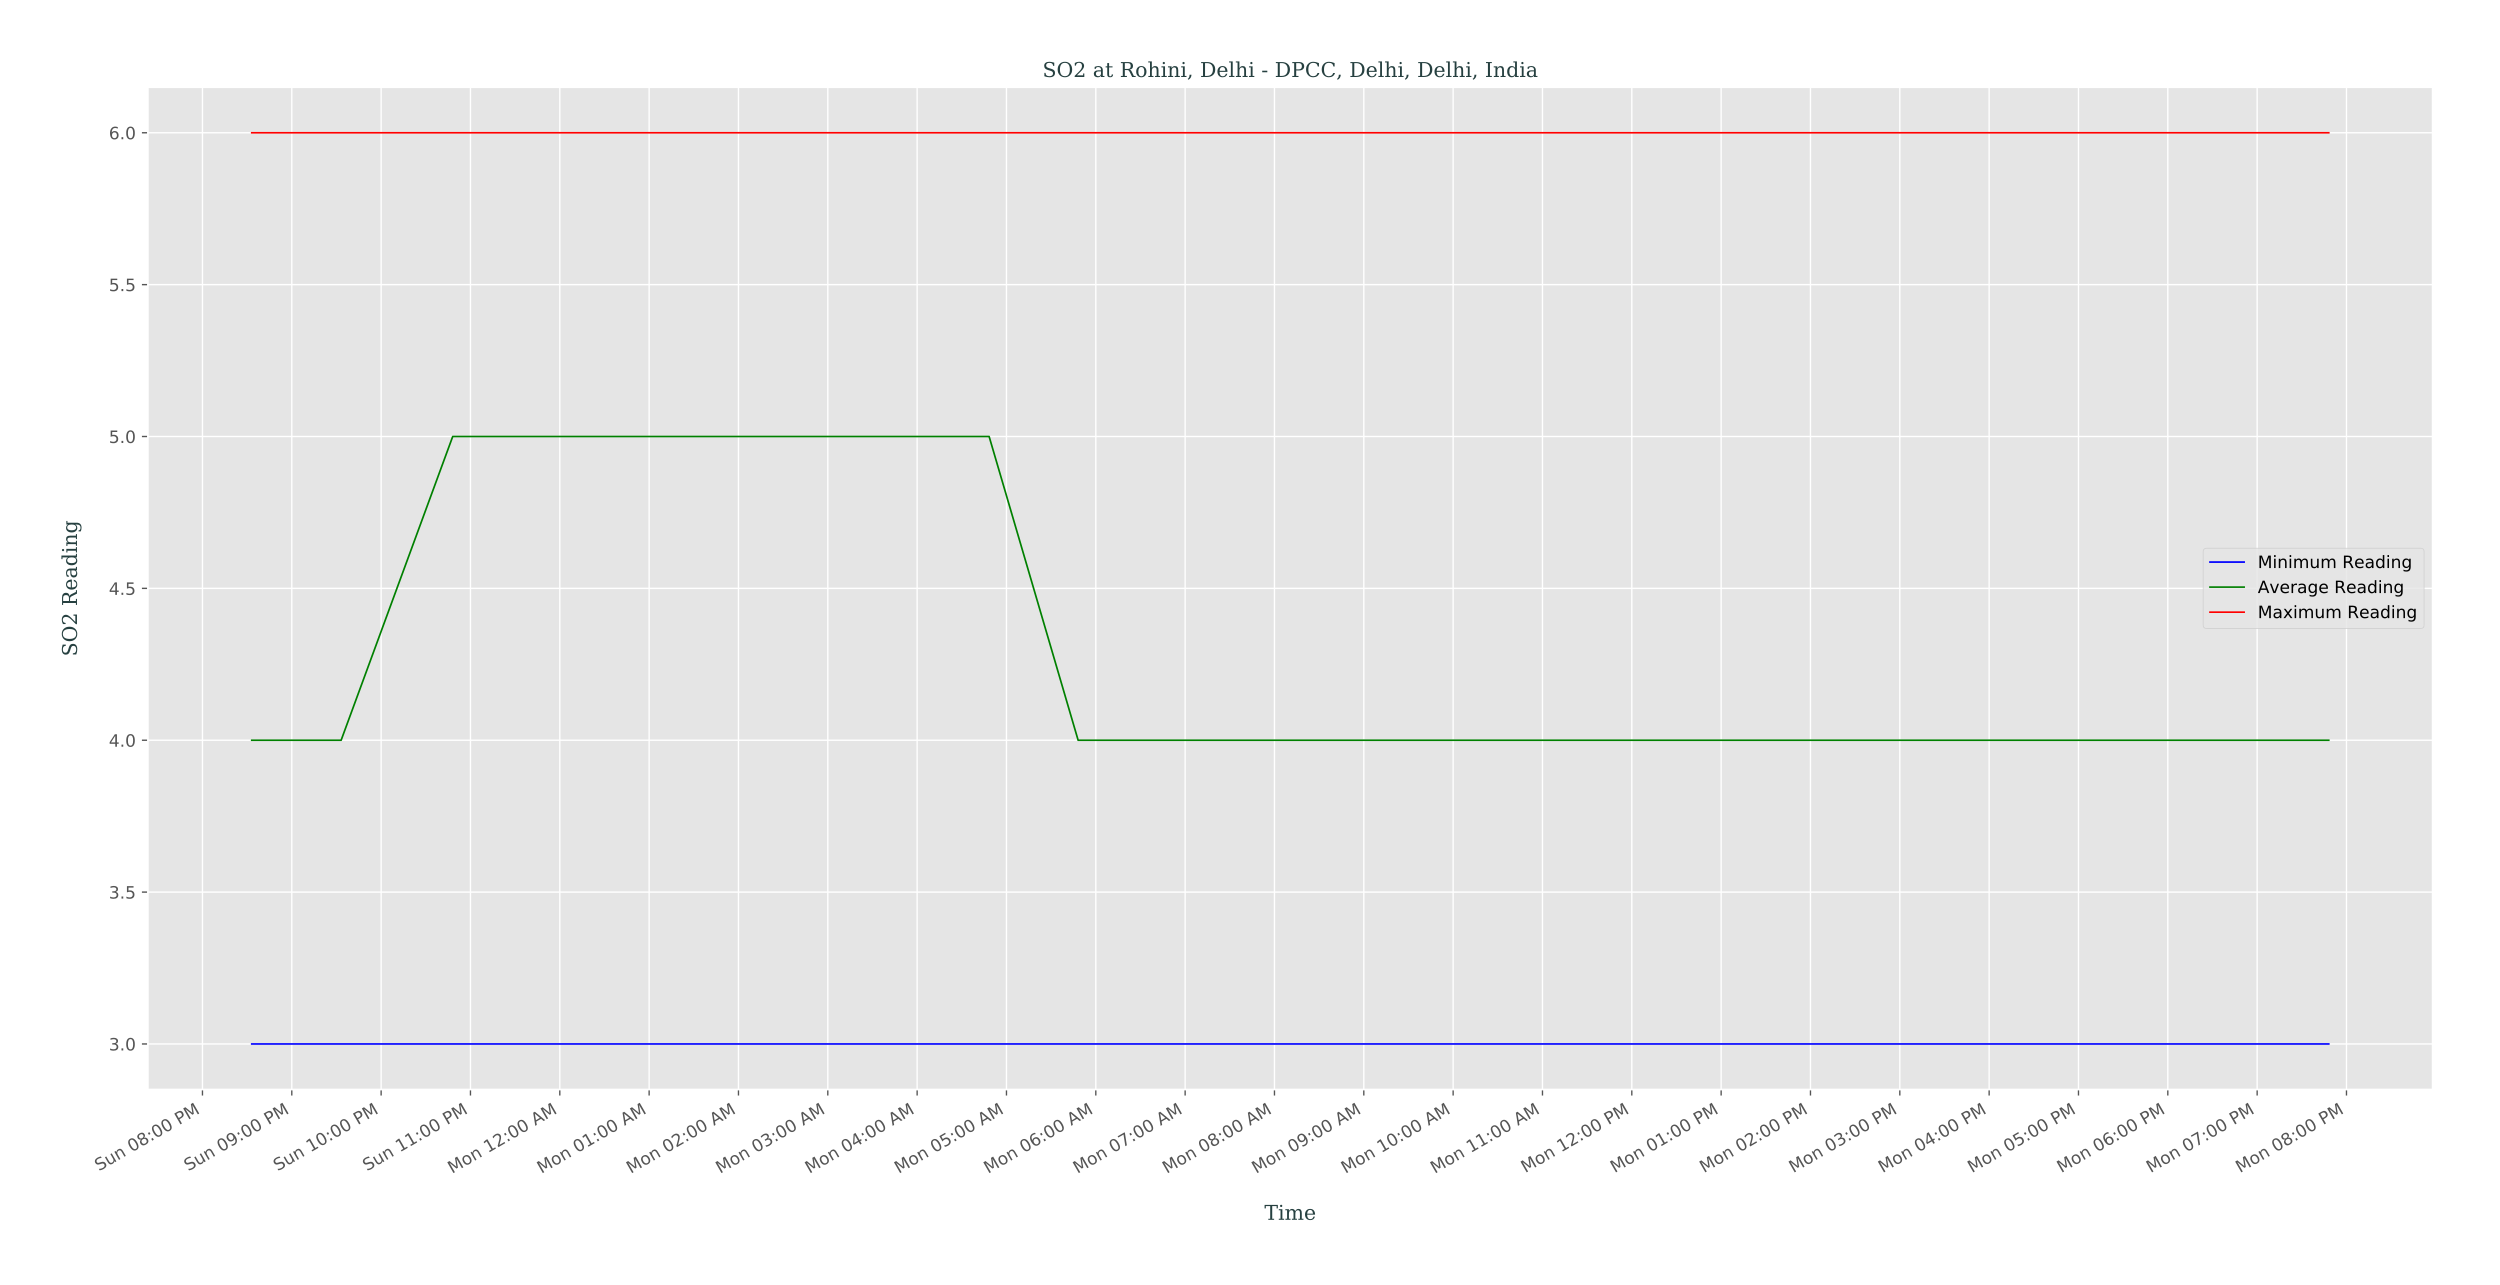 <?xml version="1.0" encoding="utf-8" standalone="no"?>
<!DOCTYPE svg PUBLIC "-//W3C//DTD SVG 1.1//EN"
  "http://www.w3.org/Graphics/SVG/1.1/DTD/svg11.dtd">
<!-- Created with matplotlib (http://matplotlib.org/) -->
<svg height="753.497pt" version="1.1" viewBox="0 0 1465.388 753.497" width="1465.388pt" xmlns="http://www.w3.org/2000/svg" xmlns:xlink="http://www.w3.org/1999/xlink">
 <defs>
  <style type="text/css">
*{stroke-linecap:butt;stroke-linejoin:round;}
  </style>
 </defs>
 <g id="figure_1">
  <g id="patch_1">
   <path d="M 0 753.497 
L 1465.388 753.497 
L 1465.388 0 
L 0 0 
z
" style="fill:#ffffff;"/>
  </g>
  <g id="axes_1">
   <g id="patch_2">
    <path d="M 86.688 638.638 
L 1425.888 638.638 
L 1425.888 51.118 
L 86.688 51.118 
z
" style="fill:#e5e5e5;"/>
   </g>
   <g id="matplotlib.axis_1">
    <g id="xtick_1">
     <g id="line2d_1">
      <path clip-path="url(#p8359761ab4)" d="M 118.673 638.638 
L 118.673 51.118 
" style="fill:none;stroke:#ffffff;stroke-linecap:square;stroke-width:0.8;"/>
     </g>
     <g id="line2d_2">
      <defs>
       <path d="M 0 0 
L 0 3.5 
" id="m2c42b0064f" style="stroke:#555555;stroke-width:0.8;"/>
      </defs>
      <g>
       <use style="fill:#555555;stroke:#555555;stroke-width:0.8;" x="118.673" xlink:href="#m2c42b0064f" y="638.638"/>
      </g>
     </g>
     <g id="text_1">
      <!-- Sun 08:00 PM -->
      <defs>
       <path d="M 53.516 70.516 
L 53.516 60.891 
Q 47.906 63.578 42.922 64.891 
Q 37.938 66.219 33.297 66.219 
Q 25.25 66.219 20.875 63.094 
Q 16.5 59.969 16.5 54.203 
Q 16.5 49.359 19.406 46.891 
Q 22.312 44.438 30.422 42.922 
L 36.375 41.703 
Q 47.406 39.594 52.656 34.297 
Q 57.906 29 57.906 20.125 
Q 57.906 9.516 50.797 4.047 
Q 43.703 -1.422 29.984 -1.422 
Q 24.812 -1.422 18.969 -0.25 
Q 13.141 0.922 6.891 3.219 
L 6.891 13.375 
Q 12.891 10.016 18.656 8.297 
Q 24.422 6.594 29.984 6.594 
Q 38.422 6.594 43.016 9.906 
Q 47.609 13.234 47.609 19.391 
Q 47.609 24.75 44.312 27.781 
Q 41.016 30.812 33.5 32.328 
L 27.484 33.5 
Q 16.453 35.688 11.516 40.375 
Q 6.594 45.062 6.594 53.422 
Q 6.594 63.094 13.406 68.656 
Q 20.219 74.219 32.172 74.219 
Q 37.312 74.219 42.625 73.281 
Q 47.953 72.359 53.516 70.516 
z
" id="DejaVuSans-53"/>
       <path d="M 8.5 21.578 
L 8.5 54.688 
L 17.484 54.688 
L 17.484 21.922 
Q 17.484 14.156 20.5 10.266 
Q 23.531 6.391 29.594 6.391 
Q 36.859 6.391 41.078 11.031 
Q 45.312 15.672 45.312 23.688 
L 45.312 54.688 
L 54.297 54.688 
L 54.297 0 
L 45.312 0 
L 45.312 8.406 
Q 42.047 3.422 37.719 1 
Q 33.406 -1.422 27.688 -1.422 
Q 18.266 -1.422 13.375 4.438 
Q 8.5 10.297 8.5 21.578 
z
M 31.109 56 
z
" id="DejaVuSans-75"/>
       <path d="M 54.891 33.016 
L 54.891 0 
L 45.906 0 
L 45.906 32.719 
Q 45.906 40.484 42.875 44.328 
Q 39.844 48.188 33.797 48.188 
Q 26.516 48.188 22.312 43.547 
Q 18.109 38.922 18.109 30.906 
L 18.109 0 
L 9.078 0 
L 9.078 54.688 
L 18.109 54.688 
L 18.109 46.188 
Q 21.344 51.125 25.703 53.562 
Q 30.078 56 35.797 56 
Q 45.219 56 50.047 50.172 
Q 54.891 44.344 54.891 33.016 
z
" id="DejaVuSans-6e"/>
       <path id="DejaVuSans-20"/>
       <path d="M 31.781 66.406 
Q 24.172 66.406 20.328 58.906 
Q 16.5 51.422 16.5 36.375 
Q 16.5 21.391 20.328 13.891 
Q 24.172 6.391 31.781 6.391 
Q 39.453 6.391 43.281 13.891 
Q 47.125 21.391 47.125 36.375 
Q 47.125 51.422 43.281 58.906 
Q 39.453 66.406 31.781 66.406 
z
M 31.781 74.219 
Q 44.047 74.219 50.516 64.516 
Q 56.984 54.828 56.984 36.375 
Q 56.984 17.969 50.516 8.266 
Q 44.047 -1.422 31.781 -1.422 
Q 19.531 -1.422 13.062 8.266 
Q 6.594 17.969 6.594 36.375 
Q 6.594 54.828 13.062 64.516 
Q 19.531 74.219 31.781 74.219 
z
" id="DejaVuSans-30"/>
       <path d="M 31.781 34.625 
Q 24.75 34.625 20.719 30.859 
Q 16.703 27.094 16.703 20.516 
Q 16.703 13.922 20.719 10.156 
Q 24.75 6.391 31.781 6.391 
Q 38.812 6.391 42.859 10.172 
Q 46.922 13.969 46.922 20.516 
Q 46.922 27.094 42.891 30.859 
Q 38.875 34.625 31.781 34.625 
z
M 21.922 38.812 
Q 15.578 40.375 12.031 44.719 
Q 8.5 49.078 8.5 55.328 
Q 8.5 64.062 14.719 69.141 
Q 20.953 74.219 31.781 74.219 
Q 42.672 74.219 48.875 69.141 
Q 55.078 64.062 55.078 55.328 
Q 55.078 49.078 51.531 44.719 
Q 48 40.375 41.703 38.812 
Q 48.828 37.156 52.797 32.312 
Q 56.781 27.484 56.781 20.516 
Q 56.781 9.906 50.312 4.234 
Q 43.844 -1.422 31.781 -1.422 
Q 19.734 -1.422 13.25 4.234 
Q 6.781 9.906 6.781 20.516 
Q 6.781 27.484 10.781 32.312 
Q 14.797 37.156 21.922 38.812 
z
M 18.312 54.391 
Q 18.312 48.734 21.844 45.562 
Q 25.391 42.391 31.781 42.391 
Q 38.141 42.391 41.719 45.562 
Q 45.312 48.734 45.312 54.391 
Q 45.312 60.062 41.719 63.234 
Q 38.141 66.406 31.781 66.406 
Q 25.391 66.406 21.844 63.234 
Q 18.312 60.062 18.312 54.391 
z
" id="DejaVuSans-38"/>
       <path d="M 11.719 12.406 
L 22.016 12.406 
L 22.016 0 
L 11.719 0 
z
M 11.719 51.703 
L 22.016 51.703 
L 22.016 39.312 
L 11.719 39.312 
z
" id="DejaVuSans-3a"/>
       <path d="M 19.672 64.797 
L 19.672 37.406 
L 32.078 37.406 
Q 38.969 37.406 42.719 40.969 
Q 46.484 44.531 46.484 51.125 
Q 46.484 57.672 42.719 61.234 
Q 38.969 64.797 32.078 64.797 
z
M 9.812 72.906 
L 32.078 72.906 
Q 44.344 72.906 50.609 67.359 
Q 56.891 61.812 56.891 51.125 
Q 56.891 40.328 50.609 34.812 
Q 44.344 29.297 32.078 29.297 
L 19.672 29.297 
L 19.672 0 
L 9.812 0 
z
" id="DejaVuSans-50"/>
       <path d="M 9.812 72.906 
L 24.516 72.906 
L 43.109 23.297 
L 61.812 72.906 
L 76.516 72.906 
L 76.516 0 
L 66.891 0 
L 66.891 64.016 
L 48.094 14.016 
L 38.188 14.016 
L 19.391 64.016 
L 19.391 0 
L 9.812 0 
z
" id="DejaVuSans-4d"/>
      </defs>
      <g style="fill:#555555;" transform="translate(58.002 686.647)rotate(-30)scale(0.1 -0.1)">
       <use xlink:href="#DejaVuSans-53"/>
       <use x="63.477" xlink:href="#DejaVuSans-75"/>
       <use x="126.855" xlink:href="#DejaVuSans-6e"/>
       <use x="190.234" xlink:href="#DejaVuSans-20"/>
       <use x="222.021" xlink:href="#DejaVuSans-30"/>
       <use x="285.645" xlink:href="#DejaVuSans-38"/>
       <use x="349.268" xlink:href="#DejaVuSans-3a"/>
       <use x="382.959" xlink:href="#DejaVuSans-30"/>
       <use x="446.582" xlink:href="#DejaVuSans-30"/>
       <use x="510.205" xlink:href="#DejaVuSans-20"/>
       <use x="541.992" xlink:href="#DejaVuSans-50"/>
       <use x="602.295" xlink:href="#DejaVuSans-4d"/>
      </g>
     </g>
    </g>
    <g id="xtick_2">
     <g id="line2d_3">
      <path clip-path="url(#p8359761ab4)" d="M 171.037 638.638 
L 171.037 51.118 
" style="fill:none;stroke:#ffffff;stroke-linecap:square;stroke-width:0.8;"/>
     </g>
     <g id="line2d_4">
      <g>
       <use style="fill:#555555;stroke:#555555;stroke-width:0.8;" x="171.037" xlink:href="#m2c42b0064f" y="638.638"/>
      </g>
     </g>
     <g id="text_2">
      <!-- Sun 09:00 PM -->
      <defs>
       <path d="M 10.984 1.516 
L 10.984 10.5 
Q 14.703 8.734 18.5 7.812 
Q 22.312 6.891 25.984 6.891 
Q 35.75 6.891 40.891 13.453 
Q 46.047 20.016 46.781 33.406 
Q 43.953 29.203 39.594 26.953 
Q 35.25 24.703 29.984 24.703 
Q 19.047 24.703 12.672 31.312 
Q 6.297 37.938 6.297 49.422 
Q 6.297 60.641 12.938 67.422 
Q 19.578 74.219 30.609 74.219 
Q 43.266 74.219 49.922 64.516 
Q 56.594 54.828 56.594 36.375 
Q 56.594 19.141 48.406 8.859 
Q 40.234 -1.422 26.422 -1.422 
Q 22.703 -1.422 18.891 -0.688 
Q 15.094 0.047 10.984 1.516 
z
M 30.609 32.422 
Q 37.25 32.422 41.125 36.953 
Q 45.016 41.5 45.016 49.422 
Q 45.016 57.281 41.125 61.844 
Q 37.25 66.406 30.609 66.406 
Q 23.969 66.406 20.094 61.844 
Q 16.219 57.281 16.219 49.422 
Q 16.219 41.5 20.094 36.953 
Q 23.969 32.422 30.609 32.422 
z
" id="DejaVuSans-39"/>
      </defs>
      <g style="fill:#555555;" transform="translate(110.365 686.647)rotate(-30)scale(0.1 -0.1)">
       <use xlink:href="#DejaVuSans-53"/>
       <use x="63.477" xlink:href="#DejaVuSans-75"/>
       <use x="126.855" xlink:href="#DejaVuSans-6e"/>
       <use x="190.234" xlink:href="#DejaVuSans-20"/>
       <use x="222.021" xlink:href="#DejaVuSans-30"/>
       <use x="285.645" xlink:href="#DejaVuSans-39"/>
       <use x="349.268" xlink:href="#DejaVuSans-3a"/>
       <use x="382.959" xlink:href="#DejaVuSans-30"/>
       <use x="446.582" xlink:href="#DejaVuSans-30"/>
       <use x="510.205" xlink:href="#DejaVuSans-20"/>
       <use x="541.992" xlink:href="#DejaVuSans-50"/>
       <use x="602.295" xlink:href="#DejaVuSans-4d"/>
      </g>
     </g>
    </g>
    <g id="xtick_3">
     <g id="line2d_5">
      <path clip-path="url(#p8359761ab4)" d="M 223.4 638.638 
L 223.4 51.118 
" style="fill:none;stroke:#ffffff;stroke-linecap:square;stroke-width:0.8;"/>
     </g>
     <g id="line2d_6">
      <g>
       <use style="fill:#555555;stroke:#555555;stroke-width:0.8;" x="223.4" xlink:href="#m2c42b0064f" y="638.638"/>
      </g>
     </g>
     <g id="text_3">
      <!-- Sun 10:00 PM -->
      <defs>
       <path d="M 12.406 8.297 
L 28.516 8.297 
L 28.516 63.922 
L 10.984 60.406 
L 10.984 69.391 
L 28.422 72.906 
L 38.281 72.906 
L 38.281 8.297 
L 54.391 8.297 
L 54.391 0 
L 12.406 0 
z
" id="DejaVuSans-31"/>
      </defs>
      <g style="fill:#555555;" transform="translate(162.729 686.647)rotate(-30)scale(0.1 -0.1)">
       <use xlink:href="#DejaVuSans-53"/>
       <use x="63.477" xlink:href="#DejaVuSans-75"/>
       <use x="126.855" xlink:href="#DejaVuSans-6e"/>
       <use x="190.234" xlink:href="#DejaVuSans-20"/>
       <use x="222.021" xlink:href="#DejaVuSans-31"/>
       <use x="285.645" xlink:href="#DejaVuSans-30"/>
       <use x="349.268" xlink:href="#DejaVuSans-3a"/>
       <use x="382.959" xlink:href="#DejaVuSans-30"/>
       <use x="446.582" xlink:href="#DejaVuSans-30"/>
       <use x="510.205" xlink:href="#DejaVuSans-20"/>
       <use x="541.992" xlink:href="#DejaVuSans-50"/>
       <use x="602.295" xlink:href="#DejaVuSans-4d"/>
      </g>
     </g>
    </g>
    <g id="xtick_4">
     <g id="line2d_7">
      <path clip-path="url(#p8359761ab4)" d="M 275.764 638.638 
L 275.764 51.118 
" style="fill:none;stroke:#ffffff;stroke-linecap:square;stroke-width:0.8;"/>
     </g>
     <g id="line2d_8">
      <g>
       <use style="fill:#555555;stroke:#555555;stroke-width:0.8;" x="275.764" xlink:href="#m2c42b0064f" y="638.638"/>
      </g>
     </g>
     <g id="text_4">
      <!-- Sun 11:00 PM -->
      <g style="fill:#555555;" transform="translate(215.093 686.647)rotate(-30)scale(0.1 -0.1)">
       <use xlink:href="#DejaVuSans-53"/>
       <use x="63.477" xlink:href="#DejaVuSans-75"/>
       <use x="126.855" xlink:href="#DejaVuSans-6e"/>
       <use x="190.234" xlink:href="#DejaVuSans-20"/>
       <use x="222.021" xlink:href="#DejaVuSans-31"/>
       <use x="285.645" xlink:href="#DejaVuSans-31"/>
       <use x="349.268" xlink:href="#DejaVuSans-3a"/>
       <use x="382.959" xlink:href="#DejaVuSans-30"/>
       <use x="446.582" xlink:href="#DejaVuSans-30"/>
       <use x="510.205" xlink:href="#DejaVuSans-20"/>
       <use x="541.992" xlink:href="#DejaVuSans-50"/>
       <use x="602.295" xlink:href="#DejaVuSans-4d"/>
      </g>
     </g>
    </g>
    <g id="xtick_5">
     <g id="line2d_9">
      <path clip-path="url(#p8359761ab4)" d="M 328.127 638.638 
L 328.127 51.118 
" style="fill:none;stroke:#ffffff;stroke-linecap:square;stroke-width:0.8;"/>
     </g>
     <g id="line2d_10">
      <g>
       <use style="fill:#555555;stroke:#555555;stroke-width:0.8;" x="328.127" xlink:href="#m2c42b0064f" y="638.638"/>
      </g>
     </g>
     <g id="text_5">
      <!-- Mon 12:00 AM -->
      <defs>
       <path d="M 30.609 48.391 
Q 23.391 48.391 19.188 42.75 
Q 14.984 37.109 14.984 27.297 
Q 14.984 17.484 19.156 11.844 
Q 23.344 6.203 30.609 6.203 
Q 37.797 6.203 41.984 11.859 
Q 46.188 17.531 46.188 27.297 
Q 46.188 37.016 41.984 42.703 
Q 37.797 48.391 30.609 48.391 
z
M 30.609 56 
Q 42.328 56 49.016 48.375 
Q 55.719 40.766 55.719 27.297 
Q 55.719 13.875 49.016 6.219 
Q 42.328 -1.422 30.609 -1.422 
Q 18.844 -1.422 12.172 6.219 
Q 5.516 13.875 5.516 27.297 
Q 5.516 40.766 12.172 48.375 
Q 18.844 56 30.609 56 
z
" id="DejaVuSans-6f"/>
       <path d="M 19.188 8.297 
L 53.609 8.297 
L 53.609 0 
L 7.328 0 
L 7.328 8.297 
Q 12.938 14.109 22.625 23.891 
Q 32.328 33.688 34.812 36.531 
Q 39.547 41.844 41.422 45.531 
Q 43.312 49.219 43.312 52.781 
Q 43.312 58.594 39.234 62.25 
Q 35.156 65.922 28.609 65.922 
Q 23.969 65.922 18.812 64.312 
Q 13.672 62.703 7.812 59.422 
L 7.812 69.391 
Q 13.766 71.781 18.938 73 
Q 24.125 74.219 28.422 74.219 
Q 39.75 74.219 46.484 68.547 
Q 53.219 62.891 53.219 53.422 
Q 53.219 48.922 51.531 44.891 
Q 49.859 40.875 45.406 35.406 
Q 44.188 33.984 37.641 27.219 
Q 31.109 20.453 19.188 8.297 
z
" id="DejaVuSans-32"/>
       <path d="M 34.188 63.188 
L 20.797 26.906 
L 47.609 26.906 
z
M 28.609 72.906 
L 39.797 72.906 
L 67.578 0 
L 57.328 0 
L 50.688 18.703 
L 17.828 18.703 
L 11.188 0 
L 0.781 0 
z
" id="DejaVuSans-41"/>
      </defs>
      <g style="fill:#555555;" transform="translate(264.969 688.083)rotate(-30)scale(0.1 -0.1)">
       <use xlink:href="#DejaVuSans-4d"/>
       <use x="86.279" xlink:href="#DejaVuSans-6f"/>
       <use x="147.461" xlink:href="#DejaVuSans-6e"/>
       <use x="210.84" xlink:href="#DejaVuSans-20"/>
       <use x="242.627" xlink:href="#DejaVuSans-31"/>
       <use x="306.25" xlink:href="#DejaVuSans-32"/>
       <use x="369.873" xlink:href="#DejaVuSans-3a"/>
       <use x="403.564" xlink:href="#DejaVuSans-30"/>
       <use x="467.188" xlink:href="#DejaVuSans-30"/>
       <use x="530.811" xlink:href="#DejaVuSans-20"/>
       <use x="562.598" xlink:href="#DejaVuSans-41"/>
       <use x="631.006" xlink:href="#DejaVuSans-4d"/>
      </g>
     </g>
    </g>
    <g id="xtick_6">
     <g id="line2d_11">
      <path clip-path="url(#p8359761ab4)" d="M 380.491 638.638 
L 380.491 51.118 
" style="fill:none;stroke:#ffffff;stroke-linecap:square;stroke-width:0.8;"/>
     </g>
     <g id="line2d_12">
      <g>
       <use style="fill:#555555;stroke:#555555;stroke-width:0.8;" x="380.491" xlink:href="#m2c42b0064f" y="638.638"/>
      </g>
     </g>
     <g id="text_6">
      <!-- Mon 01:00 AM -->
      <g style="fill:#555555;" transform="translate(317.333 688.083)rotate(-30)scale(0.1 -0.1)">
       <use xlink:href="#DejaVuSans-4d"/>
       <use x="86.279" xlink:href="#DejaVuSans-6f"/>
       <use x="147.461" xlink:href="#DejaVuSans-6e"/>
       <use x="210.84" xlink:href="#DejaVuSans-20"/>
       <use x="242.627" xlink:href="#DejaVuSans-30"/>
       <use x="306.25" xlink:href="#DejaVuSans-31"/>
       <use x="369.873" xlink:href="#DejaVuSans-3a"/>
       <use x="403.564" xlink:href="#DejaVuSans-30"/>
       <use x="467.188" xlink:href="#DejaVuSans-30"/>
       <use x="530.811" xlink:href="#DejaVuSans-20"/>
       <use x="562.598" xlink:href="#DejaVuSans-41"/>
       <use x="631.006" xlink:href="#DejaVuSans-4d"/>
      </g>
     </g>
    </g>
    <g id="xtick_7">
     <g id="line2d_13">
      <path clip-path="url(#p8359761ab4)" d="M 432.855 638.638 
L 432.855 51.118 
" style="fill:none;stroke:#ffffff;stroke-linecap:square;stroke-width:0.8;"/>
     </g>
     <g id="line2d_14">
      <g>
       <use style="fill:#555555;stroke:#555555;stroke-width:0.8;" x="432.855" xlink:href="#m2c42b0064f" y="638.638"/>
      </g>
     </g>
     <g id="text_7">
      <!-- Mon 02:00 AM -->
      <g style="fill:#555555;" transform="translate(369.697 688.083)rotate(-30)scale(0.1 -0.1)">
       <use xlink:href="#DejaVuSans-4d"/>
       <use x="86.279" xlink:href="#DejaVuSans-6f"/>
       <use x="147.461" xlink:href="#DejaVuSans-6e"/>
       <use x="210.84" xlink:href="#DejaVuSans-20"/>
       <use x="242.627" xlink:href="#DejaVuSans-30"/>
       <use x="306.25" xlink:href="#DejaVuSans-32"/>
       <use x="369.873" xlink:href="#DejaVuSans-3a"/>
       <use x="403.564" xlink:href="#DejaVuSans-30"/>
       <use x="467.188" xlink:href="#DejaVuSans-30"/>
       <use x="530.811" xlink:href="#DejaVuSans-20"/>
       <use x="562.598" xlink:href="#DejaVuSans-41"/>
       <use x="631.006" xlink:href="#DejaVuSans-4d"/>
      </g>
     </g>
    </g>
    <g id="xtick_8">
     <g id="line2d_15">
      <path clip-path="url(#p8359761ab4)" d="M 485.218 638.638 
L 485.218 51.118 
" style="fill:none;stroke:#ffffff;stroke-linecap:square;stroke-width:0.8;"/>
     </g>
     <g id="line2d_16">
      <g>
       <use style="fill:#555555;stroke:#555555;stroke-width:0.8;" x="485.218" xlink:href="#m2c42b0064f" y="638.638"/>
      </g>
     </g>
     <g id="text_8">
      <!-- Mon 03:00 AM -->
      <defs>
       <path d="M 40.578 39.312 
Q 47.656 37.797 51.625 33 
Q 55.609 28.219 55.609 21.188 
Q 55.609 10.406 48.188 4.484 
Q 40.766 -1.422 27.094 -1.422 
Q 22.516 -1.422 17.656 -0.516 
Q 12.797 0.391 7.625 2.203 
L 7.625 11.719 
Q 11.719 9.328 16.594 8.109 
Q 21.484 6.891 26.812 6.891 
Q 36.078 6.891 40.938 10.547 
Q 45.797 14.203 45.797 21.188 
Q 45.797 27.641 41.281 31.266 
Q 36.766 34.906 28.719 34.906 
L 20.219 34.906 
L 20.219 43.016 
L 29.109 43.016 
Q 36.375 43.016 40.234 45.922 
Q 44.094 48.828 44.094 54.297 
Q 44.094 59.906 40.109 62.906 
Q 36.141 65.922 28.719 65.922 
Q 24.656 65.922 20.016 65.031 
Q 15.375 64.156 9.812 62.312 
L 9.812 71.094 
Q 15.438 72.656 20.344 73.438 
Q 25.25 74.219 29.594 74.219 
Q 40.828 74.219 47.359 69.109 
Q 53.906 64.016 53.906 55.328 
Q 53.906 49.266 50.438 45.094 
Q 46.969 40.922 40.578 39.312 
z
" id="DejaVuSans-33"/>
      </defs>
      <g style="fill:#555555;" transform="translate(422.06 688.083)rotate(-30)scale(0.1 -0.1)">
       <use xlink:href="#DejaVuSans-4d"/>
       <use x="86.279" xlink:href="#DejaVuSans-6f"/>
       <use x="147.461" xlink:href="#DejaVuSans-6e"/>
       <use x="210.84" xlink:href="#DejaVuSans-20"/>
       <use x="242.627" xlink:href="#DejaVuSans-30"/>
       <use x="306.25" xlink:href="#DejaVuSans-33"/>
       <use x="369.873" xlink:href="#DejaVuSans-3a"/>
       <use x="403.564" xlink:href="#DejaVuSans-30"/>
       <use x="467.188" xlink:href="#DejaVuSans-30"/>
       <use x="530.811" xlink:href="#DejaVuSans-20"/>
       <use x="562.598" xlink:href="#DejaVuSans-41"/>
       <use x="631.006" xlink:href="#DejaVuSans-4d"/>
      </g>
     </g>
    </g>
    <g id="xtick_9">
     <g id="line2d_17">
      <path clip-path="url(#p8359761ab4)" d="M 537.582 638.638 
L 537.582 51.118 
" style="fill:none;stroke:#ffffff;stroke-linecap:square;stroke-width:0.8;"/>
     </g>
     <g id="line2d_18">
      <g>
       <use style="fill:#555555;stroke:#555555;stroke-width:0.8;" x="537.582" xlink:href="#m2c42b0064f" y="638.638"/>
      </g>
     </g>
     <g id="text_9">
      <!-- Mon 04:00 AM -->
      <defs>
       <path d="M 37.797 64.312 
L 12.891 25.391 
L 37.797 25.391 
z
M 35.203 72.906 
L 47.609 72.906 
L 47.609 25.391 
L 58.016 25.391 
L 58.016 17.188 
L 47.609 17.188 
L 47.609 0 
L 37.797 0 
L 37.797 17.188 
L 4.891 17.188 
L 4.891 26.703 
z
" id="DejaVuSans-34"/>
      </defs>
      <g style="fill:#555555;" transform="translate(474.424 688.083)rotate(-30)scale(0.1 -0.1)">
       <use xlink:href="#DejaVuSans-4d"/>
       <use x="86.279" xlink:href="#DejaVuSans-6f"/>
       <use x="147.461" xlink:href="#DejaVuSans-6e"/>
       <use x="210.84" xlink:href="#DejaVuSans-20"/>
       <use x="242.627" xlink:href="#DejaVuSans-30"/>
       <use x="306.25" xlink:href="#DejaVuSans-34"/>
       <use x="369.873" xlink:href="#DejaVuSans-3a"/>
       <use x="403.564" xlink:href="#DejaVuSans-30"/>
       <use x="467.188" xlink:href="#DejaVuSans-30"/>
       <use x="530.811" xlink:href="#DejaVuSans-20"/>
       <use x="562.598" xlink:href="#DejaVuSans-41"/>
       <use x="631.006" xlink:href="#DejaVuSans-4d"/>
      </g>
     </g>
    </g>
    <g id="xtick_10">
     <g id="line2d_19">
      <path clip-path="url(#p8359761ab4)" d="M 589.946 638.638 
L 589.946 51.118 
" style="fill:none;stroke:#ffffff;stroke-linecap:square;stroke-width:0.8;"/>
     </g>
     <g id="line2d_20">
      <g>
       <use style="fill:#555555;stroke:#555555;stroke-width:0.8;" x="589.946" xlink:href="#m2c42b0064f" y="638.638"/>
      </g>
     </g>
     <g id="text_10">
      <!-- Mon 05:00 AM -->
      <defs>
       <path d="M 10.797 72.906 
L 49.516 72.906 
L 49.516 64.594 
L 19.828 64.594 
L 19.828 46.734 
Q 21.969 47.469 24.109 47.828 
Q 26.266 48.188 28.422 48.188 
Q 40.625 48.188 47.75 41.5 
Q 54.891 34.812 54.891 23.391 
Q 54.891 11.625 47.562 5.094 
Q 40.234 -1.422 26.906 -1.422 
Q 22.312 -1.422 17.547 -0.641 
Q 12.797 0.141 7.719 1.703 
L 7.719 11.625 
Q 12.109 9.234 16.797 8.062 
Q 21.484 6.891 26.703 6.891 
Q 35.156 6.891 40.078 11.328 
Q 45.016 15.766 45.016 23.391 
Q 45.016 31 40.078 35.438 
Q 35.156 39.891 26.703 39.891 
Q 22.75 39.891 18.812 39.016 
Q 14.891 38.141 10.797 36.281 
z
" id="DejaVuSans-35"/>
      </defs>
      <g style="fill:#555555;" transform="translate(526.787 688.083)rotate(-30)scale(0.1 -0.1)">
       <use xlink:href="#DejaVuSans-4d"/>
       <use x="86.279" xlink:href="#DejaVuSans-6f"/>
       <use x="147.461" xlink:href="#DejaVuSans-6e"/>
       <use x="210.84" xlink:href="#DejaVuSans-20"/>
       <use x="242.627" xlink:href="#DejaVuSans-30"/>
       <use x="306.25" xlink:href="#DejaVuSans-35"/>
       <use x="369.873" xlink:href="#DejaVuSans-3a"/>
       <use x="403.564" xlink:href="#DejaVuSans-30"/>
       <use x="467.188" xlink:href="#DejaVuSans-30"/>
       <use x="530.811" xlink:href="#DejaVuSans-20"/>
       <use x="562.598" xlink:href="#DejaVuSans-41"/>
       <use x="631.006" xlink:href="#DejaVuSans-4d"/>
      </g>
     </g>
    </g>
    <g id="xtick_11">
     <g id="line2d_21">
      <path clip-path="url(#p8359761ab4)" d="M 642.309 638.638 
L 642.309 51.118 
" style="fill:none;stroke:#ffffff;stroke-linecap:square;stroke-width:0.8;"/>
     </g>
     <g id="line2d_22">
      <g>
       <use style="fill:#555555;stroke:#555555;stroke-width:0.8;" x="642.309" xlink:href="#m2c42b0064f" y="638.638"/>
      </g>
     </g>
     <g id="text_11">
      <!-- Mon 06:00 AM -->
      <defs>
       <path d="M 33.016 40.375 
Q 26.375 40.375 22.484 35.828 
Q 18.609 31.297 18.609 23.391 
Q 18.609 15.531 22.484 10.953 
Q 26.375 6.391 33.016 6.391 
Q 39.656 6.391 43.531 10.953 
Q 47.406 15.531 47.406 23.391 
Q 47.406 31.297 43.531 35.828 
Q 39.656 40.375 33.016 40.375 
z
M 52.594 71.297 
L 52.594 62.312 
Q 48.875 64.062 45.094 64.984 
Q 41.312 65.922 37.594 65.922 
Q 27.828 65.922 22.672 59.328 
Q 17.531 52.734 16.797 39.406 
Q 19.672 43.656 24.016 45.922 
Q 28.375 48.188 33.594 48.188 
Q 44.578 48.188 50.953 41.516 
Q 57.328 34.859 57.328 23.391 
Q 57.328 12.156 50.688 5.359 
Q 44.047 -1.422 33.016 -1.422 
Q 20.359 -1.422 13.672 8.266 
Q 6.984 17.969 6.984 36.375 
Q 6.984 53.656 15.188 63.938 
Q 23.391 74.219 37.203 74.219 
Q 40.922 74.219 44.703 73.484 
Q 48.484 72.75 52.594 71.297 
z
" id="DejaVuSans-36"/>
      </defs>
      <g style="fill:#555555;" transform="translate(579.151 688.083)rotate(-30)scale(0.1 -0.1)">
       <use xlink:href="#DejaVuSans-4d"/>
       <use x="86.279" xlink:href="#DejaVuSans-6f"/>
       <use x="147.461" xlink:href="#DejaVuSans-6e"/>
       <use x="210.84" xlink:href="#DejaVuSans-20"/>
       <use x="242.627" xlink:href="#DejaVuSans-30"/>
       <use x="306.25" xlink:href="#DejaVuSans-36"/>
       <use x="369.873" xlink:href="#DejaVuSans-3a"/>
       <use x="403.564" xlink:href="#DejaVuSans-30"/>
       <use x="467.188" xlink:href="#DejaVuSans-30"/>
       <use x="530.811" xlink:href="#DejaVuSans-20"/>
       <use x="562.598" xlink:href="#DejaVuSans-41"/>
       <use x="631.006" xlink:href="#DejaVuSans-4d"/>
      </g>
     </g>
    </g>
    <g id="xtick_12">
     <g id="line2d_23">
      <path clip-path="url(#p8359761ab4)" d="M 694.673 638.638 
L 694.673 51.118 
" style="fill:none;stroke:#ffffff;stroke-linecap:square;stroke-width:0.8;"/>
     </g>
     <g id="line2d_24">
      <g>
       <use style="fill:#555555;stroke:#555555;stroke-width:0.8;" x="694.673" xlink:href="#m2c42b0064f" y="638.638"/>
      </g>
     </g>
     <g id="text_12">
      <!-- Mon 07:00 AM -->
      <defs>
       <path d="M 8.203 72.906 
L 55.078 72.906 
L 55.078 68.703 
L 28.609 0 
L 18.312 0 
L 43.219 64.594 
L 8.203 64.594 
z
" id="DejaVuSans-37"/>
      </defs>
      <g style="fill:#555555;" transform="translate(631.515 688.083)rotate(-30)scale(0.1 -0.1)">
       <use xlink:href="#DejaVuSans-4d"/>
       <use x="86.279" xlink:href="#DejaVuSans-6f"/>
       <use x="147.461" xlink:href="#DejaVuSans-6e"/>
       <use x="210.84" xlink:href="#DejaVuSans-20"/>
       <use x="242.627" xlink:href="#DejaVuSans-30"/>
       <use x="306.25" xlink:href="#DejaVuSans-37"/>
       <use x="369.873" xlink:href="#DejaVuSans-3a"/>
       <use x="403.564" xlink:href="#DejaVuSans-30"/>
       <use x="467.188" xlink:href="#DejaVuSans-30"/>
       <use x="530.811" xlink:href="#DejaVuSans-20"/>
       <use x="562.598" xlink:href="#DejaVuSans-41"/>
       <use x="631.006" xlink:href="#DejaVuSans-4d"/>
      </g>
     </g>
    </g>
    <g id="xtick_13">
     <g id="line2d_25">
      <path clip-path="url(#p8359761ab4)" d="M 747.037 638.638 
L 747.037 51.118 
" style="fill:none;stroke:#ffffff;stroke-linecap:square;stroke-width:0.8;"/>
     </g>
     <g id="line2d_26">
      <g>
       <use style="fill:#555555;stroke:#555555;stroke-width:0.8;" x="747.037" xlink:href="#m2c42b0064f" y="638.638"/>
      </g>
     </g>
     <g id="text_13">
      <!-- Mon 08:00 AM -->
      <g style="fill:#555555;" transform="translate(683.878 688.083)rotate(-30)scale(0.1 -0.1)">
       <use xlink:href="#DejaVuSans-4d"/>
       <use x="86.279" xlink:href="#DejaVuSans-6f"/>
       <use x="147.461" xlink:href="#DejaVuSans-6e"/>
       <use x="210.84" xlink:href="#DejaVuSans-20"/>
       <use x="242.627" xlink:href="#DejaVuSans-30"/>
       <use x="306.25" xlink:href="#DejaVuSans-38"/>
       <use x="369.873" xlink:href="#DejaVuSans-3a"/>
       <use x="403.564" xlink:href="#DejaVuSans-30"/>
       <use x="467.188" xlink:href="#DejaVuSans-30"/>
       <use x="530.811" xlink:href="#DejaVuSans-20"/>
       <use x="562.598" xlink:href="#DejaVuSans-41"/>
       <use x="631.006" xlink:href="#DejaVuSans-4d"/>
      </g>
     </g>
    </g>
    <g id="xtick_14">
     <g id="line2d_27">
      <path clip-path="url(#p8359761ab4)" d="M 799.4 638.638 
L 799.4 51.118 
" style="fill:none;stroke:#ffffff;stroke-linecap:square;stroke-width:0.8;"/>
     </g>
     <g id="line2d_28">
      <g>
       <use style="fill:#555555;stroke:#555555;stroke-width:0.8;" x="799.4" xlink:href="#m2c42b0064f" y="638.638"/>
      </g>
     </g>
     <g id="text_14">
      <!-- Mon 09:00 AM -->
      <g style="fill:#555555;" transform="translate(736.242 688.083)rotate(-30)scale(0.1 -0.1)">
       <use xlink:href="#DejaVuSans-4d"/>
       <use x="86.279" xlink:href="#DejaVuSans-6f"/>
       <use x="147.461" xlink:href="#DejaVuSans-6e"/>
       <use x="210.84" xlink:href="#DejaVuSans-20"/>
       <use x="242.627" xlink:href="#DejaVuSans-30"/>
       <use x="306.25" xlink:href="#DejaVuSans-39"/>
       <use x="369.873" xlink:href="#DejaVuSans-3a"/>
       <use x="403.564" xlink:href="#DejaVuSans-30"/>
       <use x="467.188" xlink:href="#DejaVuSans-30"/>
       <use x="530.811" xlink:href="#DejaVuSans-20"/>
       <use x="562.598" xlink:href="#DejaVuSans-41"/>
       <use x="631.006" xlink:href="#DejaVuSans-4d"/>
      </g>
     </g>
    </g>
    <g id="xtick_15">
     <g id="line2d_29">
      <path clip-path="url(#p8359761ab4)" d="M 851.764 638.638 
L 851.764 51.118 
" style="fill:none;stroke:#ffffff;stroke-linecap:square;stroke-width:0.8;"/>
     </g>
     <g id="line2d_30">
      <g>
       <use style="fill:#555555;stroke:#555555;stroke-width:0.8;" x="851.764" xlink:href="#m2c42b0064f" y="638.638"/>
      </g>
     </g>
     <g id="text_15">
      <!-- Mon 10:00 AM -->
      <g style="fill:#555555;" transform="translate(788.606 688.083)rotate(-30)scale(0.1 -0.1)">
       <use xlink:href="#DejaVuSans-4d"/>
       <use x="86.279" xlink:href="#DejaVuSans-6f"/>
       <use x="147.461" xlink:href="#DejaVuSans-6e"/>
       <use x="210.84" xlink:href="#DejaVuSans-20"/>
       <use x="242.627" xlink:href="#DejaVuSans-31"/>
       <use x="306.25" xlink:href="#DejaVuSans-30"/>
       <use x="369.873" xlink:href="#DejaVuSans-3a"/>
       <use x="403.564" xlink:href="#DejaVuSans-30"/>
       <use x="467.188" xlink:href="#DejaVuSans-30"/>
       <use x="530.811" xlink:href="#DejaVuSans-20"/>
       <use x="562.598" xlink:href="#DejaVuSans-41"/>
       <use x="631.006" xlink:href="#DejaVuSans-4d"/>
      </g>
     </g>
    </g>
    <g id="xtick_16">
     <g id="line2d_31">
      <path clip-path="url(#p8359761ab4)" d="M 904.128 638.638 
L 904.128 51.118 
" style="fill:none;stroke:#ffffff;stroke-linecap:square;stroke-width:0.8;"/>
     </g>
     <g id="line2d_32">
      <g>
       <use style="fill:#555555;stroke:#555555;stroke-width:0.8;" x="904.128" xlink:href="#m2c42b0064f" y="638.638"/>
      </g>
     </g>
     <g id="text_16">
      <!-- Mon 11:00 AM -->
      <g style="fill:#555555;" transform="translate(840.969 688.083)rotate(-30)scale(0.1 -0.1)">
       <use xlink:href="#DejaVuSans-4d"/>
       <use x="86.279" xlink:href="#DejaVuSans-6f"/>
       <use x="147.461" xlink:href="#DejaVuSans-6e"/>
       <use x="210.84" xlink:href="#DejaVuSans-20"/>
       <use x="242.627" xlink:href="#DejaVuSans-31"/>
       <use x="306.25" xlink:href="#DejaVuSans-31"/>
       <use x="369.873" xlink:href="#DejaVuSans-3a"/>
       <use x="403.564" xlink:href="#DejaVuSans-30"/>
       <use x="467.188" xlink:href="#DejaVuSans-30"/>
       <use x="530.811" xlink:href="#DejaVuSans-20"/>
       <use x="562.598" xlink:href="#DejaVuSans-41"/>
       <use x="631.006" xlink:href="#DejaVuSans-4d"/>
      </g>
     </g>
    </g>
    <g id="xtick_17">
     <g id="line2d_33">
      <path clip-path="url(#p8359761ab4)" d="M 956.491 638.638 
L 956.491 51.118 
" style="fill:none;stroke:#ffffff;stroke-linecap:square;stroke-width:0.8;"/>
     </g>
     <g id="line2d_34">
      <g>
       <use style="fill:#555555;stroke:#555555;stroke-width:0.8;" x="956.491" xlink:href="#m2c42b0064f" y="638.638"/>
      </g>
     </g>
     <g id="text_17">
      <!-- Mon 12:00 PM -->
      <g style="fill:#555555;" transform="translate(894.035 687.677)rotate(-30)scale(0.1 -0.1)">
       <use xlink:href="#DejaVuSans-4d"/>
       <use x="86.279" xlink:href="#DejaVuSans-6f"/>
       <use x="147.461" xlink:href="#DejaVuSans-6e"/>
       <use x="210.84" xlink:href="#DejaVuSans-20"/>
       <use x="242.627" xlink:href="#DejaVuSans-31"/>
       <use x="306.25" xlink:href="#DejaVuSans-32"/>
       <use x="369.873" xlink:href="#DejaVuSans-3a"/>
       <use x="403.564" xlink:href="#DejaVuSans-30"/>
       <use x="467.188" xlink:href="#DejaVuSans-30"/>
       <use x="530.811" xlink:href="#DejaVuSans-20"/>
       <use x="562.598" xlink:href="#DejaVuSans-50"/>
       <use x="622.9" xlink:href="#DejaVuSans-4d"/>
      </g>
     </g>
    </g>
    <g id="xtick_18">
     <g id="line2d_35">
      <path clip-path="url(#p8359761ab4)" d="M 1008.855 638.638 
L 1008.855 51.118 
" style="fill:none;stroke:#ffffff;stroke-linecap:square;stroke-width:0.8;"/>
     </g>
     <g id="line2d_36">
      <g>
       <use style="fill:#555555;stroke:#555555;stroke-width:0.8;" x="1008.855" xlink:href="#m2c42b0064f" y="638.638"/>
      </g>
     </g>
     <g id="text_18">
      <!-- Mon 01:00 PM -->
      <g style="fill:#555555;" transform="translate(946.399 687.677)rotate(-30)scale(0.1 -0.1)">
       <use xlink:href="#DejaVuSans-4d"/>
       <use x="86.279" xlink:href="#DejaVuSans-6f"/>
       <use x="147.461" xlink:href="#DejaVuSans-6e"/>
       <use x="210.84" xlink:href="#DejaVuSans-20"/>
       <use x="242.627" xlink:href="#DejaVuSans-30"/>
       <use x="306.25" xlink:href="#DejaVuSans-31"/>
       <use x="369.873" xlink:href="#DejaVuSans-3a"/>
       <use x="403.564" xlink:href="#DejaVuSans-30"/>
       <use x="467.188" xlink:href="#DejaVuSans-30"/>
       <use x="530.811" xlink:href="#DejaVuSans-20"/>
       <use x="562.598" xlink:href="#DejaVuSans-50"/>
       <use x="622.9" xlink:href="#DejaVuSans-4d"/>
      </g>
     </g>
    </g>
    <g id="xtick_19">
     <g id="line2d_37">
      <path clip-path="url(#p8359761ab4)" d="M 1061.218 638.638 
L 1061.218 51.118 
" style="fill:none;stroke:#ffffff;stroke-linecap:square;stroke-width:0.8;"/>
     </g>
     <g id="line2d_38">
      <g>
       <use style="fill:#555555;stroke:#555555;stroke-width:0.8;" x="1061.218" xlink:href="#m2c42b0064f" y="638.638"/>
      </g>
     </g>
     <g id="text_19">
      <!-- Mon 02:00 PM -->
      <g style="fill:#555555;" transform="translate(998.762 687.677)rotate(-30)scale(0.1 -0.1)">
       <use xlink:href="#DejaVuSans-4d"/>
       <use x="86.279" xlink:href="#DejaVuSans-6f"/>
       <use x="147.461" xlink:href="#DejaVuSans-6e"/>
       <use x="210.84" xlink:href="#DejaVuSans-20"/>
       <use x="242.627" xlink:href="#DejaVuSans-30"/>
       <use x="306.25" xlink:href="#DejaVuSans-32"/>
       <use x="369.873" xlink:href="#DejaVuSans-3a"/>
       <use x="403.564" xlink:href="#DejaVuSans-30"/>
       <use x="467.188" xlink:href="#DejaVuSans-30"/>
       <use x="530.811" xlink:href="#DejaVuSans-20"/>
       <use x="562.598" xlink:href="#DejaVuSans-50"/>
       <use x="622.9" xlink:href="#DejaVuSans-4d"/>
      </g>
     </g>
    </g>
    <g id="xtick_20">
     <g id="line2d_39">
      <path clip-path="url(#p8359761ab4)" d="M 1113.582 638.638 
L 1113.582 51.118 
" style="fill:none;stroke:#ffffff;stroke-linecap:square;stroke-width:0.8;"/>
     </g>
     <g id="line2d_40">
      <g>
       <use style="fill:#555555;stroke:#555555;stroke-width:0.8;" x="1113.582" xlink:href="#m2c42b0064f" y="638.638"/>
      </g>
     </g>
     <g id="text_20">
      <!-- Mon 03:00 PM -->
      <g style="fill:#555555;" transform="translate(1051.126 687.677)rotate(-30)scale(0.1 -0.1)">
       <use xlink:href="#DejaVuSans-4d"/>
       <use x="86.279" xlink:href="#DejaVuSans-6f"/>
       <use x="147.461" xlink:href="#DejaVuSans-6e"/>
       <use x="210.84" xlink:href="#DejaVuSans-20"/>
       <use x="242.627" xlink:href="#DejaVuSans-30"/>
       <use x="306.25" xlink:href="#DejaVuSans-33"/>
       <use x="369.873" xlink:href="#DejaVuSans-3a"/>
       <use x="403.564" xlink:href="#DejaVuSans-30"/>
       <use x="467.188" xlink:href="#DejaVuSans-30"/>
       <use x="530.811" xlink:href="#DejaVuSans-20"/>
       <use x="562.598" xlink:href="#DejaVuSans-50"/>
       <use x="622.9" xlink:href="#DejaVuSans-4d"/>
      </g>
     </g>
    </g>
    <g id="xtick_21">
     <g id="line2d_41">
      <path clip-path="url(#p8359761ab4)" d="M 1165.946 638.638 
L 1165.946 51.118 
" style="fill:none;stroke:#ffffff;stroke-linecap:square;stroke-width:0.8;"/>
     </g>
     <g id="line2d_42">
      <g>
       <use style="fill:#555555;stroke:#555555;stroke-width:0.8;" x="1165.946" xlink:href="#m2c42b0064f" y="638.638"/>
      </g>
     </g>
     <g id="text_21">
      <!-- Mon 04:00 PM -->
      <g style="fill:#555555;" transform="translate(1103.49 687.677)rotate(-30)scale(0.1 -0.1)">
       <use xlink:href="#DejaVuSans-4d"/>
       <use x="86.279" xlink:href="#DejaVuSans-6f"/>
       <use x="147.461" xlink:href="#DejaVuSans-6e"/>
       <use x="210.84" xlink:href="#DejaVuSans-20"/>
       <use x="242.627" xlink:href="#DejaVuSans-30"/>
       <use x="306.25" xlink:href="#DejaVuSans-34"/>
       <use x="369.873" xlink:href="#DejaVuSans-3a"/>
       <use x="403.564" xlink:href="#DejaVuSans-30"/>
       <use x="467.188" xlink:href="#DejaVuSans-30"/>
       <use x="530.811" xlink:href="#DejaVuSans-20"/>
       <use x="562.598" xlink:href="#DejaVuSans-50"/>
       <use x="622.9" xlink:href="#DejaVuSans-4d"/>
      </g>
     </g>
    </g>
    <g id="xtick_22">
     <g id="line2d_43">
      <path clip-path="url(#p8359761ab4)" d="M 1218.309 638.638 
L 1218.309 51.118 
" style="fill:none;stroke:#ffffff;stroke-linecap:square;stroke-width:0.8;"/>
     </g>
     <g id="line2d_44">
      <g>
       <use style="fill:#555555;stroke:#555555;stroke-width:0.8;" x="1218.309" xlink:href="#m2c42b0064f" y="638.638"/>
      </g>
     </g>
     <g id="text_22">
      <!-- Mon 05:00 PM -->
      <g style="fill:#555555;" transform="translate(1155.853 687.677)rotate(-30)scale(0.1 -0.1)">
       <use xlink:href="#DejaVuSans-4d"/>
       <use x="86.279" xlink:href="#DejaVuSans-6f"/>
       <use x="147.461" xlink:href="#DejaVuSans-6e"/>
       <use x="210.84" xlink:href="#DejaVuSans-20"/>
       <use x="242.627" xlink:href="#DejaVuSans-30"/>
       <use x="306.25" xlink:href="#DejaVuSans-35"/>
       <use x="369.873" xlink:href="#DejaVuSans-3a"/>
       <use x="403.564" xlink:href="#DejaVuSans-30"/>
       <use x="467.188" xlink:href="#DejaVuSans-30"/>
       <use x="530.811" xlink:href="#DejaVuSans-20"/>
       <use x="562.598" xlink:href="#DejaVuSans-50"/>
       <use x="622.9" xlink:href="#DejaVuSans-4d"/>
      </g>
     </g>
    </g>
    <g id="xtick_23">
     <g id="line2d_45">
      <path clip-path="url(#p8359761ab4)" d="M 1270.673 638.638 
L 1270.673 51.118 
" style="fill:none;stroke:#ffffff;stroke-linecap:square;stroke-width:0.8;"/>
     </g>
     <g id="line2d_46">
      <g>
       <use style="fill:#555555;stroke:#555555;stroke-width:0.8;" x="1270.673" xlink:href="#m2c42b0064f" y="638.638"/>
      </g>
     </g>
     <g id="text_23">
      <!-- Mon 06:00 PM -->
      <g style="fill:#555555;" transform="translate(1208.217 687.677)rotate(-30)scale(0.1 -0.1)">
       <use xlink:href="#DejaVuSans-4d"/>
       <use x="86.279" xlink:href="#DejaVuSans-6f"/>
       <use x="147.461" xlink:href="#DejaVuSans-6e"/>
       <use x="210.84" xlink:href="#DejaVuSans-20"/>
       <use x="242.627" xlink:href="#DejaVuSans-30"/>
       <use x="306.25" xlink:href="#DejaVuSans-36"/>
       <use x="369.873" xlink:href="#DejaVuSans-3a"/>
       <use x="403.564" xlink:href="#DejaVuSans-30"/>
       <use x="467.188" xlink:href="#DejaVuSans-30"/>
       <use x="530.811" xlink:href="#DejaVuSans-20"/>
       <use x="562.598" xlink:href="#DejaVuSans-50"/>
       <use x="622.9" xlink:href="#DejaVuSans-4d"/>
      </g>
     </g>
    </g>
    <g id="xtick_24">
     <g id="line2d_47">
      <path clip-path="url(#p8359761ab4)" d="M 1323.037 638.638 
L 1323.037 51.118 
" style="fill:none;stroke:#ffffff;stroke-linecap:square;stroke-width:0.8;"/>
     </g>
     <g id="line2d_48">
      <g>
       <use style="fill:#555555;stroke:#555555;stroke-width:0.8;" x="1323.037" xlink:href="#m2c42b0064f" y="638.638"/>
      </g>
     </g>
     <g id="text_24">
      <!-- Mon 07:00 PM -->
      <g style="fill:#555555;" transform="translate(1260.581 687.677)rotate(-30)scale(0.1 -0.1)">
       <use xlink:href="#DejaVuSans-4d"/>
       <use x="86.279" xlink:href="#DejaVuSans-6f"/>
       <use x="147.461" xlink:href="#DejaVuSans-6e"/>
       <use x="210.84" xlink:href="#DejaVuSans-20"/>
       <use x="242.627" xlink:href="#DejaVuSans-30"/>
       <use x="306.25" xlink:href="#DejaVuSans-37"/>
       <use x="369.873" xlink:href="#DejaVuSans-3a"/>
       <use x="403.564" xlink:href="#DejaVuSans-30"/>
       <use x="467.188" xlink:href="#DejaVuSans-30"/>
       <use x="530.811" xlink:href="#DejaVuSans-20"/>
       <use x="562.598" xlink:href="#DejaVuSans-50"/>
       <use x="622.9" xlink:href="#DejaVuSans-4d"/>
      </g>
     </g>
    </g>
    <g id="xtick_25">
     <g id="line2d_49">
      <path clip-path="url(#p8359761ab4)" d="M 1375.4 638.638 
L 1375.4 51.118 
" style="fill:none;stroke:#ffffff;stroke-linecap:square;stroke-width:0.8;"/>
     </g>
     <g id="line2d_50">
      <g>
       <use style="fill:#555555;stroke:#555555;stroke-width:0.8;" x="1375.4" xlink:href="#m2c42b0064f" y="638.638"/>
      </g>
     </g>
     <g id="text_25">
      <!-- Mon 08:00 PM -->
      <g style="fill:#555555;" transform="translate(1312.944 687.677)rotate(-30)scale(0.1 -0.1)">
       <use xlink:href="#DejaVuSans-4d"/>
       <use x="86.279" xlink:href="#DejaVuSans-6f"/>
       <use x="147.461" xlink:href="#DejaVuSans-6e"/>
       <use x="210.84" xlink:href="#DejaVuSans-20"/>
       <use x="242.627" xlink:href="#DejaVuSans-30"/>
       <use x="306.25" xlink:href="#DejaVuSans-38"/>
       <use x="369.873" xlink:href="#DejaVuSans-3a"/>
       <use x="403.564" xlink:href="#DejaVuSans-30"/>
       <use x="467.188" xlink:href="#DejaVuSans-30"/>
       <use x="530.811" xlink:href="#DejaVuSans-20"/>
       <use x="562.598" xlink:href="#DejaVuSans-50"/>
       <use x="622.9" xlink:href="#DejaVuSans-4d"/>
      </g>
     </g>
    </g>
    <g id="text_26">
     <!-- Time -->
     <defs>
      <path d="M 19.094 0 
L 19.094 5.172 
L 28.422 5.172 
L 28.422 67.094 
L 6.984 67.094 
L 6.984 55.719 
L 0.984 55.719 
L 0.984 72.906 
L 65.719 72.906 
L 65.719 55.719 
L 59.719 55.719 
L 59.719 67.094 
L 38.281 67.094 
L 38.281 5.172 
L 47.609 5.172 
L 47.609 0 
z
" id="DejaVuSerif-54"/>
      <path d="M 9.719 68.016 
Q 9.719 70.266 11.344 71.922 
Q 12.984 73.578 15.281 73.578 
Q 17.531 73.578 19.156 71.922 
Q 20.797 70.266 20.797 68.016 
Q 20.797 65.719 19.188 64.109 
Q 17.578 62.5 15.281 62.5 
Q 12.984 62.5 11.344 64.109 
Q 9.719 65.719 9.719 68.016 
z
M 21.188 5.172 
L 29.688 5.172 
L 29.688 0 
L 3.609 0 
L 3.609 5.172 
L 12.203 5.172 
L 12.203 46.688 
L 3.609 46.688 
L 3.609 51.906 
L 21.188 51.906 
z
" id="DejaVuSerif-69"/>
      <path d="M 51.812 41.797 
Q 54.391 47.516 58.422 50.422 
Q 62.453 53.328 67.828 53.328 
Q 75.984 53.328 79.984 48.266 
Q 83.984 43.219 83.984 33.016 
L 83.984 5.172 
L 92.094 5.172 
L 92.094 0 
L 67.188 0 
L 67.188 5.172 
L 75 5.172 
L 75 31.984 
Q 75 39.938 72.656 43.312 
Q 70.312 46.688 64.891 46.688 
Q 58.891 46.688 55.734 42.141 
Q 52.594 37.594 52.594 28.906 
L 52.594 5.172 
L 60.406 5.172 
L 60.406 0 
L 35.797 0 
L 35.797 5.172 
L 43.609 5.172 
L 43.609 32.328 
Q 43.609 40.094 41.266 43.391 
Q 38.922 46.688 33.5 46.688 
Q 27.484 46.688 24.328 42.141 
Q 21.188 37.594 21.188 28.906 
L 21.188 5.172 
L 29 5.172 
L 29 0 
L 4.109 0 
L 4.109 5.172 
L 12.203 5.172 
L 12.203 46.781 
L 3.609 46.781 
L 3.609 51.906 
L 21.188 51.906 
L 21.188 42.672 
Q 23.688 47.859 27.531 50.594 
Q 31.391 53.328 36.281 53.328 
Q 42.328 53.328 46.375 50.312 
Q 50.438 47.312 51.812 41.797 
z
" id="DejaVuSerif-6d"/>
      <path d="M 54.203 25 
L 15.484 25 
L 15.484 24.609 
Q 15.484 14.109 19.438 8.766 
Q 23.391 3.422 31.109 3.422 
Q 37.016 3.422 40.797 6.516 
Q 44.578 9.625 46.094 15.719 
L 53.328 15.719 
Q 51.172 7.172 45.375 2.875 
Q 39.594 -1.422 30.172 -1.422 
Q 18.797 -1.422 11.891 6.078 
Q 4.984 13.578 4.984 25.984 
Q 4.984 38.281 11.766 45.797 
Q 18.562 53.328 29.594 53.328 
Q 41.359 53.328 47.656 46.062 
Q 53.953 38.812 54.203 25 
z
M 43.609 30.172 
Q 43.312 39.266 39.766 43.875 
Q 36.234 48.484 29.594 48.484 
Q 23.391 48.484 19.828 43.844 
Q 16.266 39.203 15.484 30.172 
z
" id="DejaVuSerif-65"/>
     </defs>
     <g style="fill:#264040;" transform="translate(741.125 715.002)scale(0.12 -0.12)">
      <use xlink:href="#DejaVuSerif-54"/>
      <use x="66.699" xlink:href="#DejaVuSerif-69"/>
      <use x="98.682" xlink:href="#DejaVuSerif-6d"/>
      <use x="193.506" xlink:href="#DejaVuSerif-65"/>
     </g>
    </g>
   </g>
   <g id="matplotlib.axis_2">
    <g id="ytick_1">
     <g id="line2d_51">
      <path clip-path="url(#p8359761ab4)" d="M 86.688 611.933 
L 1425.888 611.933 
" style="fill:none;stroke:#ffffff;stroke-linecap:square;stroke-width:0.8;"/>
     </g>
     <g id="line2d_52">
      <defs>
       <path d="M 0 0 
L -3.5 0 
" id="m3b39804906" style="stroke:#555555;stroke-width:0.8;"/>
      </defs>
      <g>
       <use style="fill:#555555;stroke:#555555;stroke-width:0.8;" x="86.688" xlink:href="#m3b39804906" y="611.933"/>
      </g>
     </g>
     <g id="text_27">
      <!-- 3.0 -->
      <defs>
       <path d="M 10.688 12.406 
L 21 12.406 
L 21 0 
L 10.688 0 
z
" id="DejaVuSans-2e"/>
      </defs>
      <g style="fill:#555555;" transform="translate(63.784 615.732)scale(0.1 -0.1)">
       <use xlink:href="#DejaVuSans-33"/>
       <use x="63.623" xlink:href="#DejaVuSans-2e"/>
       <use x="95.41" xlink:href="#DejaVuSans-30"/>
      </g>
     </g>
    </g>
    <g id="ytick_2">
     <g id="line2d_53">
      <path clip-path="url(#p8359761ab4)" d="M 86.688 522.914 
L 1425.888 522.914 
" style="fill:none;stroke:#ffffff;stroke-linecap:square;stroke-width:0.8;"/>
     </g>
     <g id="line2d_54">
      <g>
       <use style="fill:#555555;stroke:#555555;stroke-width:0.8;" x="86.688" xlink:href="#m3b39804906" y="522.914"/>
      </g>
     </g>
     <g id="text_28">
      <!-- 3.5 -->
      <g style="fill:#555555;" transform="translate(63.784 526.714)scale(0.1 -0.1)">
       <use xlink:href="#DejaVuSans-33"/>
       <use x="63.623" xlink:href="#DejaVuSans-2e"/>
       <use x="95.41" xlink:href="#DejaVuSans-35"/>
      </g>
     </g>
    </g>
    <g id="ytick_3">
     <g id="line2d_55">
      <path clip-path="url(#p8359761ab4)" d="M 86.688 433.896 
L 1425.888 433.896 
" style="fill:none;stroke:#ffffff;stroke-linecap:square;stroke-width:0.8;"/>
     </g>
     <g id="line2d_56">
      <g>
       <use style="fill:#555555;stroke:#555555;stroke-width:0.8;" x="86.688" xlink:href="#m3b39804906" y="433.896"/>
      </g>
     </g>
     <g id="text_29">
      <!-- 4.0 -->
      <g style="fill:#555555;" transform="translate(63.784 437.696)scale(0.1 -0.1)">
       <use xlink:href="#DejaVuSans-34"/>
       <use x="63.623" xlink:href="#DejaVuSans-2e"/>
       <use x="95.41" xlink:href="#DejaVuSans-30"/>
      </g>
     </g>
    </g>
    <g id="ytick_4">
     <g id="line2d_57">
      <path clip-path="url(#p8359761ab4)" d="M 86.688 344.878 
L 1425.888 344.878 
" style="fill:none;stroke:#ffffff;stroke-linecap:square;stroke-width:0.8;"/>
     </g>
     <g id="line2d_58">
      <g>
       <use style="fill:#555555;stroke:#555555;stroke-width:0.8;" x="86.688" xlink:href="#m3b39804906" y="344.878"/>
      </g>
     </g>
     <g id="text_30">
      <!-- 4.5 -->
      <g style="fill:#555555;" transform="translate(63.784 348.677)scale(0.1 -0.1)">
       <use xlink:href="#DejaVuSans-34"/>
       <use x="63.623" xlink:href="#DejaVuSans-2e"/>
       <use x="95.41" xlink:href="#DejaVuSans-35"/>
      </g>
     </g>
    </g>
    <g id="ytick_5">
     <g id="line2d_59">
      <path clip-path="url(#p8359761ab4)" d="M 86.688 255.86 
L 1425.888 255.86 
" style="fill:none;stroke:#ffffff;stroke-linecap:square;stroke-width:0.8;"/>
     </g>
     <g id="line2d_60">
      <g>
       <use style="fill:#555555;stroke:#555555;stroke-width:0.8;" x="86.688" xlink:href="#m3b39804906" y="255.86"/>
      </g>
     </g>
     <g id="text_31">
      <!-- 5.0 -->
      <g style="fill:#555555;" transform="translate(63.784 259.659)scale(0.1 -0.1)">
       <use xlink:href="#DejaVuSans-35"/>
       <use x="63.623" xlink:href="#DejaVuSans-2e"/>
       <use x="95.41" xlink:href="#DejaVuSans-30"/>
      </g>
     </g>
    </g>
    <g id="ytick_6">
     <g id="line2d_61">
      <path clip-path="url(#p8359761ab4)" d="M 86.688 166.842 
L 1425.888 166.842 
" style="fill:none;stroke:#ffffff;stroke-linecap:square;stroke-width:0.8;"/>
     </g>
     <g id="line2d_62">
      <g>
       <use style="fill:#555555;stroke:#555555;stroke-width:0.8;" x="86.688" xlink:href="#m3b39804906" y="166.842"/>
      </g>
     </g>
     <g id="text_32">
      <!-- 5.5 -->
      <g style="fill:#555555;" transform="translate(63.784 170.641)scale(0.1 -0.1)">
       <use xlink:href="#DejaVuSans-35"/>
       <use x="63.623" xlink:href="#DejaVuSans-2e"/>
       <use x="95.41" xlink:href="#DejaVuSans-35"/>
      </g>
     </g>
    </g>
    <g id="ytick_7">
     <g id="line2d_63">
      <path clip-path="url(#p8359761ab4)" d="M 86.688 77.824 
L 1425.888 77.824 
" style="fill:none;stroke:#ffffff;stroke-linecap:square;stroke-width:0.8;"/>
     </g>
     <g id="line2d_64">
      <g>
       <use style="fill:#555555;stroke:#555555;stroke-width:0.8;" x="86.688" xlink:href="#m3b39804906" y="77.824"/>
      </g>
     </g>
     <g id="text_33">
      <!-- 6.0 -->
      <g style="fill:#555555;" transform="translate(63.784 81.623)scale(0.1 -0.1)">
       <use xlink:href="#DejaVuSans-36"/>
       <use x="63.623" xlink:href="#DejaVuSans-2e"/>
       <use x="95.41" xlink:href="#DejaVuSans-30"/>
      </g>
     </g>
    </g>
    <g id="text_34">
     <!-- SO2 Reading -->
     <defs>
      <path d="M 9.281 3.516 
L 9.281 20.125 
L 14.891 20.062 
Q 15.141 11.766 19.703 7.781 
Q 24.266 3.812 33.594 3.812 
Q 42.281 3.812 46.844 7.25 
Q 51.422 10.688 51.422 17.281 
Q 51.422 22.562 48.656 25.391 
Q 45.906 28.219 37.016 30.906 
L 27.391 33.797 
Q 16.938 36.969 12.672 41.703 
Q 8.406 46.438 8.406 54.688 
Q 8.406 63.969 14.984 69.094 
Q 21.578 74.219 33.5 74.219 
Q 38.578 74.219 44.625 73.109 
Q 50.688 72.016 57.516 69.922 
L 57.516 54.391 
L 52 54.391 
Q 51.172 62.109 46.844 65.547 
Q 42.531 69 33.688 69 
Q 25.984 69 21.953 65.844 
Q 17.922 62.703 17.922 56.688 
Q 17.922 51.469 20.938 48.484 
Q 23.969 45.516 33.797 42.578 
L 42.828 39.891 
Q 52.734 36.922 56.953 32.297 
Q 61.188 27.688 61.188 19.922 
Q 61.188 9.328 54.391 3.953 
Q 47.609 -1.422 34.188 -1.422 
Q 28.172 -1.422 21.938 -0.188 
Q 15.719 1.031 9.281 3.516 
z
" id="DejaVuSerif-53"/>
      <path d="M 41.016 3.812 
Q 52.984 3.812 59.078 12.031 
Q 65.188 20.266 65.188 36.375 
Q 65.188 52.547 59.078 60.766 
Q 52.984 69 41.016 69 
Q 29 69 22.891 60.766 
Q 16.797 52.547 16.797 36.375 
Q 16.797 20.266 22.891 12.031 
Q 29 3.812 41.016 3.812 
z
M 41.016 -1.422 
Q 33.594 -1.422 27.359 1.016 
Q 21.141 3.469 16.406 8.203 
Q 10.938 13.672 8.266 20.609 
Q 5.609 27.547 5.609 36.375 
Q 5.609 45.219 8.266 52.172 
Q 10.938 59.125 16.406 64.594 
Q 21.188 69.391 27.344 71.797 
Q 33.5 74.219 41.016 74.219 
Q 56.891 74.219 66.656 63.812 
Q 76.422 53.422 76.422 36.375 
Q 76.422 27.641 73.734 20.625 
Q 71.047 13.625 65.578 8.203 
Q 60.797 3.422 54.641 1 
Q 48.484 -1.422 41.016 -1.422 
z
" id="DejaVuSerif-4f"/>
      <path d="M 12.797 55.516 
L 7.328 55.516 
L 7.328 68.5 
Q 12.547 71.297 17.844 72.75 
Q 23.141 74.219 28.219 74.219 
Q 39.594 74.219 46.188 68.703 
Q 52.781 63.188 52.781 53.719 
Q 52.781 43.016 37.844 28.125 
Q 36.672 27 36.078 26.422 
L 17.672 8.016 
L 48.094 8.016 
L 48.094 17 
L 53.812 17 
L 53.812 0 
L 6.781 0 
L 6.781 5.328 
L 28.906 27.391 
Q 36.234 34.719 39.359 40.844 
Q 42.484 46.969 42.484 53.719 
Q 42.484 61.078 38.641 65.234 
Q 34.812 69.391 28.078 69.391 
Q 21.094 69.391 17.281 65.922 
Q 13.484 62.453 12.797 55.516 
z
" id="DejaVuSerif-32"/>
      <path id="DejaVuSerif-20"/>
      <path d="M 47.906 36.188 
Q 51.312 35.25 53.781 33.031 
Q 56.25 30.812 58.203 26.812 
L 68.797 5.172 
L 77.688 5.172 
L 77.688 0 
L 60.5 0 
L 49.125 23.188 
Q 45.844 29.938 43.109 31.906 
Q 40.375 33.891 35.594 33.891 
L 24.703 33.891 
L 24.703 5.172 
L 35.016 5.172 
L 35.016 0 
L 5.516 0 
L 5.516 5.172 
L 14.797 5.172 
L 14.797 67.672 
L 5.516 67.672 
L 5.516 72.906 
L 42.484 72.906 
Q 53.125 72.906 58.906 67.828 
Q 64.703 62.75 64.703 53.422 
Q 64.703 45.906 60.469 41.578 
Q 56.25 37.25 47.906 36.188 
z
M 24.703 39.109 
L 39.109 39.109 
Q 46.484 39.109 50 42.594 
Q 53.516 46.094 53.516 53.422 
Q 53.516 60.75 50 64.203 
Q 46.484 67.672 39.109 67.672 
L 24.703 67.672 
z
" id="DejaVuSerif-52"/>
      <path d="M 39.797 16.312 
L 39.797 27.297 
L 28.219 27.297 
Q 21.531 27.297 18.25 24.406 
Q 14.984 21.531 14.984 15.578 
Q 14.984 10.156 18.297 6.984 
Q 21.625 3.812 27.297 3.812 
Q 32.906 3.812 36.344 7.281 
Q 39.797 10.75 39.797 16.312 
z
M 48.781 32.422 
L 48.781 5.172 
L 56.781 5.172 
L 56.781 0 
L 39.797 0 
L 39.797 5.609 
Q 36.812 2 32.906 0.281 
Q 29 -1.422 23.781 -1.422 
Q 15.141 -1.422 10.062 3.172 
Q 4.984 7.766 4.984 15.578 
Q 4.984 23.641 10.797 28.078 
Q 16.609 32.516 27.203 32.516 
L 39.797 32.516 
L 39.797 36.078 
Q 39.797 42 36.203 45.234 
Q 32.625 48.484 26.125 48.484 
Q 20.75 48.484 17.578 46.047 
Q 14.406 43.609 13.625 38.812 
L 8.984 38.812 
L 8.984 49.312 
Q 13.672 51.312 18.094 52.312 
Q 22.516 53.328 26.703 53.328 
Q 37.5 53.328 43.141 47.969 
Q 48.781 42.625 48.781 32.422 
z
" id="DejaVuSerif-61"/>
      <path d="M 52.484 5.172 
L 61.078 5.172 
L 61.078 0 
L 43.5 0 
L 43.5 8.109 
Q 40.875 3.219 36.797 0.891 
Q 32.719 -1.422 26.703 -1.422 
Q 17.141 -1.422 11.062 6.172 
Q 4.984 13.766 4.984 25.984 
Q 4.984 38.188 11.031 45.75 
Q 17.094 53.328 26.703 53.328 
Q 32.719 53.328 36.797 51 
Q 40.875 48.688 43.5 43.797 
L 43.5 70.797 
L 35.016 70.797 
L 35.016 75.984 
L 52.484 75.984 
z
M 43.5 23.391 
L 43.5 28.516 
Q 43.5 37.844 39.906 42.766 
Q 36.328 47.703 29.5 47.703 
Q 22.562 47.703 19.016 42.234 
Q 15.484 36.766 15.484 25.984 
Q 15.484 15.234 19.016 9.719 
Q 22.562 4.203 29.5 4.203 
Q 36.328 4.203 39.906 9.109 
Q 43.5 14.016 43.5 23.391 
z
" id="DejaVuSerif-64"/>
      <path d="M 4.109 0 
L 4.109 5.172 
L 12.203 5.172 
L 12.203 46.688 
L 3.609 46.688 
L 3.609 51.906 
L 21.188 51.906 
L 21.188 42.672 
Q 23.688 47.953 27.656 50.641 
Q 31.641 53.328 36.922 53.328 
Q 45.516 53.328 49.562 48.391 
Q 53.609 43.453 53.609 33.016 
L 53.609 5.172 
L 61.625 5.172 
L 61.625 0 
L 36.812 0 
L 36.812 5.172 
L 44.578 5.172 
L 44.578 30.172 
Q 44.578 39.703 42.234 43.234 
Q 39.891 46.781 33.984 46.781 
Q 27.734 46.781 24.453 42.203 
Q 21.188 37.641 21.188 28.906 
L 21.188 5.172 
L 29 5.172 
L 29 0 
z
" id="DejaVuSerif-6e"/>
      <path d="M 52.484 46.688 
L 52.484 1.125 
Q 52.484 -10.062 46.328 -16.141 
Q 40.188 -22.219 28.812 -22.219 
Q 23.688 -22.219 19 -21.281 
Q 14.312 -20.359 10.016 -18.5 
L 10.016 -7.625 
L 14.703 -7.625 
Q 15.578 -12.703 18.844 -15.047 
Q 22.125 -17.391 28.219 -17.391 
Q 36.141 -17.391 39.812 -12.922 
Q 43.5 -8.453 43.5 1.125 
L 43.5 8.109 
Q 40.875 3.219 36.797 0.891 
Q 32.719 -1.422 26.703 -1.422 
Q 17.141 -1.422 11.062 6.172 
Q 4.984 13.766 4.984 25.984 
Q 4.984 38.188 11.031 45.75 
Q 17.094 53.328 26.703 53.328 
Q 32.719 53.328 36.797 51 
Q 40.875 48.688 43.5 43.797 
L 43.5 51.906 
L 61.078 51.906 
L 61.078 46.688 
z
M 43.5 28.516 
Q 43.5 37.844 39.906 42.766 
Q 36.328 47.703 29.5 47.703 
Q 22.562 47.703 19.016 42.234 
Q 15.484 36.766 15.484 25.984 
Q 15.484 15.234 19.016 9.719 
Q 22.562 4.203 29.5 4.203 
Q 36.328 4.203 39.906 9.109 
Q 43.5 14.016 43.5 23.391 
z
" id="DejaVuSerif-67"/>
     </defs>
     <g style="fill:#264040;" transform="translate(45.118 384.743)rotate(-90)scale(0.12 -0.12)">
      <use xlink:href="#DejaVuSerif-53"/>
      <use x="68.506" xlink:href="#DejaVuSerif-4f"/>
      <use x="150.488" xlink:href="#DejaVuSerif-32"/>
      <use x="214.111" xlink:href="#DejaVuSerif-20"/>
      <use x="245.898" xlink:href="#DejaVuSerif-52"/>
      <use x="321.191" xlink:href="#DejaVuSerif-65"/>
      <use x="380.371" xlink:href="#DejaVuSerif-61"/>
      <use x="439.99" xlink:href="#DejaVuSerif-64"/>
      <use x="504.004" xlink:href="#DejaVuSerif-69"/>
      <use x="535.986" xlink:href="#DejaVuSerif-6e"/>
      <use x="600.391" xlink:href="#DejaVuSerif-67"/>
     </g>
    </g>
   </g>
   <g id="line2d_65">
    <path clip-path="url(#p8359761ab4)" d="M 147.56 611.933 
L 199.953 611.933 
L 265.364 611.933 
L 317.742 611.933 
L 370.12 611.933 
L 422.498 611.933 
L 474.833 611.933 
L 527.226 611.933 
L 579.778 611.933 
L 631.953 611.933 
L 684.288 611.933 
L 736.651 611.933 
L 789.015 611.933 
L 841.393 611.933 
L 893.742 611.933 
L 946.106 611.933 
L 998.469 611.933 
L 1050.848 611.933 
L 1103.211 611.933 
L 1155.575 611.933 
L 1207.924 611.933 
L 1260.331 611.933 
L 1312.651 611.933 
L 1365.015 611.933 
" style="fill:none;stroke:#0000ff;stroke-linecap:square;"/>
   </g>
   <g id="line2d_66">
    <path clip-path="url(#p8359761ab4)" d="M 147.56 433.896 
L 199.953 433.896 
L 265.364 255.86 
L 317.742 255.86 
L 370.12 255.86 
L 422.498 255.86 
L 474.833 255.86 
L 527.226 255.86 
L 579.778 255.86 
L 631.953 433.896 
L 684.288 433.896 
L 736.651 433.896 
L 789.015 433.896 
L 841.393 433.896 
L 893.742 433.896 
L 946.106 433.896 
L 998.469 433.896 
L 1050.848 433.896 
L 1103.211 433.896 
L 1155.575 433.896 
L 1207.924 433.896 
L 1260.331 433.896 
L 1312.651 433.896 
L 1365.015 433.896 
" style="fill:none;stroke:#008000;stroke-linecap:square;"/>
   </g>
   <g id="line2d_67">
    <path clip-path="url(#p8359761ab4)" d="M 147.56 77.824 
L 199.953 77.824 
L 265.364 77.824 
L 317.742 77.824 
L 370.12 77.824 
L 422.498 77.824 
L 474.833 77.824 
L 527.226 77.824 
L 579.778 77.824 
L 631.953 77.824 
L 684.288 77.824 
L 736.651 77.824 
L 789.015 77.824 
L 841.393 77.824 
L 893.742 77.824 
L 946.106 77.824 
L 998.469 77.824 
L 1050.848 77.824 
L 1103.211 77.824 
L 1155.575 77.824 
L 1207.924 77.824 
L 1260.331 77.824 
L 1312.651 77.824 
L 1365.015 77.824 
" style="fill:none;stroke:#ff0000;stroke-linecap:square;"/>
   </g>
   <g id="patch_3">
    <path d="M 86.688 638.638 
L 86.688 51.118 
" style="fill:none;stroke:#ffffff;stroke-linecap:square;stroke-linejoin:miter;"/>
   </g>
   <g id="patch_4">
    <path d="M 1425.888 638.638 
L 1425.888 51.118 
" style="fill:none;stroke:#ffffff;stroke-linecap:square;stroke-linejoin:miter;"/>
   </g>
   <g id="patch_5">
    <path d="M 86.688 638.638 
L 1425.888 638.638 
" style="fill:none;stroke:#ffffff;stroke-linecap:square;stroke-linejoin:miter;"/>
   </g>
   <g id="patch_6">
    <path d="M 86.688 51.118 
L 1425.888 51.118 
" style="fill:none;stroke:#ffffff;stroke-linecap:square;stroke-linejoin:miter;"/>
   </g>
   <g id="text_35">
    <!-- SO2 at Rohini, Delhi - DPCC, Delhi, Delhi, India -->
    <defs>
     <path d="M 10.797 46.688 
L 2.875 46.688 
L 2.875 51.906 
L 10.797 51.906 
L 10.797 68.016 
L 19.828 68.016 
L 19.828 51.906 
L 36.719 51.906 
L 36.719 46.688 
L 19.828 46.688 
L 19.828 13.719 
Q 19.828 7.125 21.094 5.266 
Q 22.359 3.422 25.781 3.422 
Q 29.297 3.422 30.906 5.484 
Q 32.516 7.562 32.625 12.203 
L 39.406 12.203 
Q 39.016 5.125 35.547 1.844 
Q 32.078 -1.422 25 -1.422 
Q 17.234 -1.422 14.016 2.016 
Q 10.797 5.469 10.797 13.719 
z
" id="DejaVuSerif-74"/>
     <path d="M 30.078 3.422 
Q 37.312 3.422 40.984 9.125 
Q 44.672 14.844 44.672 25.984 
Q 44.672 37.109 40.984 42.797 
Q 37.312 48.484 30.078 48.484 
Q 22.859 48.484 19.172 42.797 
Q 15.484 37.109 15.484 25.984 
Q 15.484 14.844 19.188 9.125 
Q 22.906 3.422 30.078 3.422 
z
M 30.078 -1.422 
Q 18.75 -1.422 11.859 6.078 
Q 4.984 13.578 4.984 25.984 
Q 4.984 38.375 11.844 45.844 
Q 18.703 53.328 30.078 53.328 
Q 41.453 53.328 48.312 45.844 
Q 55.172 38.375 55.172 25.984 
Q 55.172 13.578 48.312 6.078 
Q 41.453 -1.422 30.078 -1.422 
z
" id="DejaVuSerif-6f"/>
     <path d="M 4.109 0 
L 4.109 5.172 
L 12.203 5.172 
L 12.203 70.797 
L 3.609 70.797 
L 3.609 75.984 
L 21.188 75.984 
L 21.188 42.672 
Q 23.688 47.953 27.656 50.641 
Q 31.641 53.328 36.922 53.328 
Q 45.516 53.328 49.562 48.391 
Q 53.609 43.453 53.609 33.016 
L 53.609 5.172 
L 61.625 5.172 
L 61.625 0 
L 36.812 0 
L 36.812 5.172 
L 44.578 5.172 
L 44.578 30.172 
Q 44.578 39.703 42.25 43.188 
Q 39.938 46.688 33.984 46.688 
Q 27.734 46.688 24.453 42.141 
Q 21.188 37.594 21.188 28.906 
L 21.188 5.172 
L 29 5.172 
L 29 0 
z
" id="DejaVuSerif-68"/>
     <path d="M 3.609 -9.719 
Q 8.203 -6.344 10.344 -1.781 
Q 12.5 2.781 12.5 9.281 
L 12.5 11.078 
L 22.125 11.078 
Q 21.734 2.734 18.188 -3.25 
Q 14.656 -9.234 7.516 -13.625 
z
" id="DejaVuSerif-2c"/>
     <path d="M 24.703 5.172 
L 33.797 5.172 
Q 48 5.172 55.594 13.281 
Q 63.188 21.391 63.188 36.531 
Q 63.188 51.656 55.609 59.656 
Q 48.047 67.672 33.797 67.672 
L 24.703 67.672 
z
M 5.516 0 
L 5.516 5.172 
L 14.797 5.172 
L 14.797 67.672 
L 5.516 67.672 
L 5.516 72.906 
L 34.516 72.906 
Q 53.375 72.906 63.891 63.281 
Q 74.422 53.656 74.422 36.531 
Q 74.422 19.344 63.875 9.672 
Q 53.328 0 34.516 0 
z
" id="DejaVuSerif-44"/>
     <path d="M 20.516 5.172 
L 29 5.172 
L 29 0 
L 2.875 0 
L 2.875 5.172 
L 11.531 5.172 
L 11.531 70.797 
L 2.875 70.797 
L 2.875 75.984 
L 20.516 75.984 
z
" id="DejaVuSerif-6c"/>
     <path d="M 4.391 30.609 
L 29.391 30.609 
L 29.391 23 
L 4.391 23 
z
" id="DejaVuSerif-2d"/>
     <path d="M 24.703 37.109 
L 37.594 37.109 
Q 44.875 37.109 48.672 41.031 
Q 52.484 44.969 52.484 52.391 
Q 52.484 59.859 48.672 63.766 
Q 44.875 67.672 37.594 67.672 
L 24.703 67.672 
z
M 5.516 0 
L 5.516 5.172 
L 14.797 5.172 
L 14.797 67.672 
L 5.516 67.672 
L 5.516 72.906 
L 39.984 72.906 
Q 50.922 72.906 57.312 67.359 
Q 63.719 61.812 63.719 52.391 
Q 63.719 43.016 57.312 37.453 
Q 50.922 31.891 39.984 31.891 
L 24.703 31.891 
L 24.703 5.172 
L 35.984 5.172 
L 35.984 0 
z
" id="DejaVuSerif-50"/>
     <path d="M 70.516 19.281 
Q 67.281 9.078 59.688 3.828 
Q 52.094 -1.422 40.484 -1.422 
Q 33.344 -1.422 27.234 1.016 
Q 21.141 3.469 16.406 8.203 
Q 10.938 13.672 8.266 20.625 
Q 5.609 27.594 5.609 36.375 
Q 5.609 53.375 15.422 63.797 
Q 25.25 74.219 41.312 74.219 
Q 47.266 74.219 54 72.656 
Q 60.75 71.094 68.5 67.922 
L 68.5 51.125 
L 62.984 51.125 
Q 61.188 60.297 55.734 64.641 
Q 50.297 69 40.484 69 
Q 28.812 69 22.797 60.719 
Q 16.797 52.438 16.797 36.375 
Q 16.797 20.359 22.797 12.078 
Q 28.812 3.812 40.484 3.812 
Q 48.641 3.812 53.906 7.688 
Q 59.188 11.578 61.531 19.281 
z
" id="DejaVuSerif-43"/>
     <path d="M 24.703 5.172 
L 33.984 5.172 
L 33.984 0 
L 5.516 0 
L 5.516 5.172 
L 14.797 5.172 
L 14.797 67.672 
L 5.516 67.672 
L 5.516 72.906 
L 33.984 72.906 
L 33.984 67.672 
L 24.703 67.672 
z
" id="DejaVuSerif-49"/>
    </defs>
    <g style="fill:#264040;" transform="translate(611.055 45.118)scale(0.12 -0.12)">
     <use xlink:href="#DejaVuSerif-53"/>
     <use x="68.506" xlink:href="#DejaVuSerif-4f"/>
     <use x="150.488" xlink:href="#DejaVuSerif-32"/>
     <use x="214.111" xlink:href="#DejaVuSerif-20"/>
     <use x="245.898" xlink:href="#DejaVuSerif-61"/>
     <use x="305.518" xlink:href="#DejaVuSerif-74"/>
     <use x="345.703" xlink:href="#DejaVuSerif-20"/>
     <use x="377.49" xlink:href="#DejaVuSerif-52"/>
     <use x="452.783" xlink:href="#DejaVuSerif-6f"/>
     <use x="512.988" xlink:href="#DejaVuSerif-68"/>
     <use x="577.393" xlink:href="#DejaVuSerif-69"/>
     <use x="609.375" xlink:href="#DejaVuSerif-6e"/>
     <use x="673.779" xlink:href="#DejaVuSerif-69"/>
     <use x="705.762" xlink:href="#DejaVuSerif-2c"/>
     <use x="737.549" xlink:href="#DejaVuSerif-20"/>
     <use x="769.336" xlink:href="#DejaVuSerif-44"/>
     <use x="849.512" xlink:href="#DejaVuSerif-65"/>
     <use x="908.691" xlink:href="#DejaVuSerif-6c"/>
     <use x="940.674" xlink:href="#DejaVuSerif-68"/>
     <use x="1005.078" xlink:href="#DejaVuSerif-69"/>
     <use x="1037.061" xlink:href="#DejaVuSerif-20"/>
     <use x="1068.848" xlink:href="#DejaVuSerif-2d"/>
     <use x="1102.637" xlink:href="#DejaVuSerif-20"/>
     <use x="1134.424" xlink:href="#DejaVuSerif-44"/>
     <use x="1214.6" xlink:href="#DejaVuSerif-50"/>
     <use x="1281.885" xlink:href="#DejaVuSerif-43"/>
     <use x="1358.398" xlink:href="#DejaVuSerif-43"/>
     <use x="1434.865" xlink:href="#DejaVuSerif-2c"/>
     <use x="1466.652" xlink:href="#DejaVuSerif-20"/>
     <use x="1498.439" xlink:href="#DejaVuSerif-44"/>
     <use x="1578.615" xlink:href="#DejaVuSerif-65"/>
     <use x="1637.795" xlink:href="#DejaVuSerif-6c"/>
     <use x="1669.777" xlink:href="#DejaVuSerif-68"/>
     <use x="1734.182" xlink:href="#DejaVuSerif-69"/>
     <use x="1766.164" xlink:href="#DejaVuSerif-2c"/>
     <use x="1797.951" xlink:href="#DejaVuSerif-20"/>
     <use x="1829.738" xlink:href="#DejaVuSerif-44"/>
     <use x="1909.914" xlink:href="#DejaVuSerif-65"/>
     <use x="1969.094" xlink:href="#DejaVuSerif-6c"/>
     <use x="2001.076" xlink:href="#DejaVuSerif-68"/>
     <use x="2065.48" xlink:href="#DejaVuSerif-69"/>
     <use x="2097.463" xlink:href="#DejaVuSerif-2c"/>
     <use x="2129.25" xlink:href="#DejaVuSerif-20"/>
     <use x="2161.037" xlink:href="#DejaVuSerif-49"/>
     <use x="2200.539" xlink:href="#DejaVuSerif-6e"/>
     <use x="2264.943" xlink:href="#DejaVuSerif-64"/>
     <use x="2328.957" xlink:href="#DejaVuSerif-69"/>
     <use x="2360.939" xlink:href="#DejaVuSerif-61"/>
    </g>
   </g>
   <g id="legend_1">
    <g id="patch_7">
     <path d="M 1293.402 368.395 
L 1418.888 368.395 
Q 1420.888 368.395 1420.888 366.395 
L 1420.888 323.361 
Q 1420.888 321.361 1418.888 321.361 
L 1293.402 321.361 
Q 1291.402 321.361 1291.402 323.361 
L 1291.402 366.395 
Q 1291.402 368.395 1293.402 368.395 
z
" style="fill:#e5e5e5;opacity:0.8;stroke:#cccccc;stroke-linejoin:miter;stroke-width:0.5;"/>
    </g>
    <g id="line2d_68">
     <path d="M 1295.402 329.459 
L 1315.402 329.459 
" style="fill:none;stroke:#0000ff;stroke-linecap:square;"/>
    </g>
    <g id="line2d_69"/>
    <g id="text_36">
     <!-- Minimum Reading -->
     <defs>
      <path d="M 9.422 54.688 
L 18.406 54.688 
L 18.406 0 
L 9.422 0 
z
M 9.422 75.984 
L 18.406 75.984 
L 18.406 64.594 
L 9.422 64.594 
z
" id="DejaVuSans-69"/>
      <path d="M 52 44.188 
Q 55.375 50.25 60.062 53.125 
Q 64.75 56 71.094 56 
Q 79.641 56 84.281 50.016 
Q 88.922 44.047 88.922 33.016 
L 88.922 0 
L 79.891 0 
L 79.891 32.719 
Q 79.891 40.578 77.094 44.375 
Q 74.312 48.188 68.609 48.188 
Q 61.625 48.188 57.562 43.547 
Q 53.516 38.922 53.516 30.906 
L 53.516 0 
L 44.484 0 
L 44.484 32.719 
Q 44.484 40.625 41.703 44.406 
Q 38.922 48.188 33.109 48.188 
Q 26.219 48.188 22.156 43.531 
Q 18.109 38.875 18.109 30.906 
L 18.109 0 
L 9.078 0 
L 9.078 54.688 
L 18.109 54.688 
L 18.109 46.188 
Q 21.188 51.219 25.484 53.609 
Q 29.781 56 35.688 56 
Q 41.656 56 45.828 52.969 
Q 50 49.953 52 44.188 
z
" id="DejaVuSans-6d"/>
      <path d="M 44.391 34.188 
Q 47.562 33.109 50.562 29.594 
Q 53.562 26.078 56.594 19.922 
L 66.609 0 
L 56 0 
L 46.688 18.703 
Q 43.062 26.031 39.672 28.422 
Q 36.281 30.812 30.422 30.812 
L 19.672 30.812 
L 19.672 0 
L 9.812 0 
L 9.812 72.906 
L 32.078 72.906 
Q 44.578 72.906 50.734 67.672 
Q 56.891 62.453 56.891 51.906 
Q 56.891 45.016 53.688 40.469 
Q 50.484 35.938 44.391 34.188 
z
M 19.672 64.797 
L 19.672 38.922 
L 32.078 38.922 
Q 39.203 38.922 42.844 42.219 
Q 46.484 45.516 46.484 51.906 
Q 46.484 58.297 42.844 61.547 
Q 39.203 64.797 32.078 64.797 
z
" id="DejaVuSans-52"/>
      <path d="M 56.203 29.594 
L 56.203 25.203 
L 14.891 25.203 
Q 15.484 15.922 20.484 11.062 
Q 25.484 6.203 34.422 6.203 
Q 39.594 6.203 44.453 7.469 
Q 49.312 8.734 54.109 11.281 
L 54.109 2.781 
Q 49.266 0.734 44.188 -0.344 
Q 39.109 -1.422 33.891 -1.422 
Q 20.797 -1.422 13.156 6.188 
Q 5.516 13.812 5.516 26.812 
Q 5.516 40.234 12.766 48.109 
Q 20.016 56 32.328 56 
Q 43.359 56 49.781 48.891 
Q 56.203 41.797 56.203 29.594 
z
M 47.219 32.234 
Q 47.125 39.594 43.094 43.984 
Q 39.062 48.391 32.422 48.391 
Q 24.906 48.391 20.391 44.141 
Q 15.875 39.891 15.188 32.172 
z
" id="DejaVuSans-65"/>
      <path d="M 34.281 27.484 
Q 23.391 27.484 19.188 25 
Q 14.984 22.516 14.984 16.5 
Q 14.984 11.719 18.141 8.906 
Q 21.297 6.109 26.703 6.109 
Q 34.188 6.109 38.703 11.406 
Q 43.219 16.703 43.219 25.484 
L 43.219 27.484 
z
M 52.203 31.203 
L 52.203 0 
L 43.219 0 
L 43.219 8.297 
Q 40.141 3.328 35.547 0.953 
Q 30.953 -1.422 24.312 -1.422 
Q 15.922 -1.422 10.953 3.297 
Q 6 8.016 6 15.922 
Q 6 25.141 12.172 29.828 
Q 18.359 34.516 30.609 34.516 
L 43.219 34.516 
L 43.219 35.406 
Q 43.219 41.609 39.141 45 
Q 35.062 48.391 27.688 48.391 
Q 23 48.391 18.547 47.266 
Q 14.109 46.141 10.016 43.891 
L 10.016 52.203 
Q 14.938 54.109 19.578 55.047 
Q 24.219 56 28.609 56 
Q 40.484 56 46.344 49.844 
Q 52.203 43.703 52.203 31.203 
z
" id="DejaVuSans-61"/>
      <path d="M 45.406 46.391 
L 45.406 75.984 
L 54.391 75.984 
L 54.391 0 
L 45.406 0 
L 45.406 8.203 
Q 42.578 3.328 38.25 0.953 
Q 33.938 -1.422 27.875 -1.422 
Q 17.969 -1.422 11.734 6.484 
Q 5.516 14.406 5.516 27.297 
Q 5.516 40.188 11.734 48.094 
Q 17.969 56 27.875 56 
Q 33.938 56 38.25 53.625 
Q 42.578 51.266 45.406 46.391 
z
M 14.797 27.297 
Q 14.797 17.391 18.875 11.75 
Q 22.953 6.109 30.078 6.109 
Q 37.203 6.109 41.297 11.75 
Q 45.406 17.391 45.406 27.297 
Q 45.406 37.203 41.297 42.844 
Q 37.203 48.484 30.078 48.484 
Q 22.953 48.484 18.875 42.844 
Q 14.797 37.203 14.797 27.297 
z
" id="DejaVuSans-64"/>
      <path d="M 45.406 27.984 
Q 45.406 37.75 41.375 43.109 
Q 37.359 48.484 30.078 48.484 
Q 22.859 48.484 18.828 43.109 
Q 14.797 37.75 14.797 27.984 
Q 14.797 18.266 18.828 12.891 
Q 22.859 7.516 30.078 7.516 
Q 37.359 7.516 41.375 12.891 
Q 45.406 18.266 45.406 27.984 
z
M 54.391 6.781 
Q 54.391 -7.172 48.188 -13.984 
Q 42 -20.797 29.203 -20.797 
Q 24.469 -20.797 20.266 -20.094 
Q 16.062 -19.391 12.109 -17.922 
L 12.109 -9.188 
Q 16.062 -11.328 19.922 -12.344 
Q 23.781 -13.375 27.781 -13.375 
Q 36.625 -13.375 41.016 -8.766 
Q 45.406 -4.156 45.406 5.172 
L 45.406 9.625 
Q 42.625 4.781 38.281 2.391 
Q 33.938 0 27.875 0 
Q 17.828 0 11.672 7.656 
Q 5.516 15.328 5.516 27.984 
Q 5.516 40.672 11.672 48.328 
Q 17.828 56 27.875 56 
Q 33.938 56 38.281 53.609 
Q 42.625 51.219 45.406 46.391 
L 45.406 54.688 
L 54.391 54.688 
z
" id="DejaVuSans-67"/>
     </defs>
     <g transform="translate(1323.402 332.959)scale(0.1 -0.1)">
      <use xlink:href="#DejaVuSans-4d"/>
      <use x="86.279" xlink:href="#DejaVuSans-69"/>
      <use x="114.062" xlink:href="#DejaVuSans-6e"/>
      <use x="177.441" xlink:href="#DejaVuSans-69"/>
      <use x="205.225" xlink:href="#DejaVuSans-6d"/>
      <use x="302.637" xlink:href="#DejaVuSans-75"/>
      <use x="366.016" xlink:href="#DejaVuSans-6d"/>
      <use x="463.428" xlink:href="#DejaVuSans-20"/>
      <use x="495.215" xlink:href="#DejaVuSans-52"/>
      <use x="564.635" xlink:href="#DejaVuSans-65"/>
      <use x="626.158" xlink:href="#DejaVuSans-61"/>
      <use x="687.438" xlink:href="#DejaVuSans-64"/>
      <use x="750.914" xlink:href="#DejaVuSans-69"/>
      <use x="778.697" xlink:href="#DejaVuSans-6e"/>
      <use x="842.076" xlink:href="#DejaVuSans-67"/>
     </g>
    </g>
    <g id="line2d_70">
     <path d="M 1295.402 344.137 
L 1315.402 344.137 
" style="fill:none;stroke:#008000;stroke-linecap:square;"/>
    </g>
    <g id="line2d_71"/>
    <g id="text_37">
     <!-- Average Reading -->
     <defs>
      <path d="M 2.984 54.688 
L 12.5 54.688 
L 29.594 8.797 
L 46.688 54.688 
L 56.203 54.688 
L 35.688 0 
L 23.484 0 
z
" id="DejaVuSans-76"/>
      <path d="M 41.109 46.297 
Q 39.594 47.172 37.812 47.578 
Q 36.031 48 33.891 48 
Q 26.266 48 22.188 43.047 
Q 18.109 38.094 18.109 28.812 
L 18.109 0 
L 9.078 0 
L 9.078 54.688 
L 18.109 54.688 
L 18.109 46.188 
Q 20.953 51.172 25.484 53.578 
Q 30.031 56 36.531 56 
Q 37.453 56 38.578 55.875 
Q 39.703 55.766 41.062 55.516 
z
" id="DejaVuSans-72"/>
     </defs>
     <g transform="translate(1323.402 347.637)scale(0.1 -0.1)">
      <use xlink:href="#DejaVuSans-41"/>
      <use x="68.33" xlink:href="#DejaVuSans-76"/>
      <use x="127.51" xlink:href="#DejaVuSans-65"/>
      <use x="189.033" xlink:href="#DejaVuSans-72"/>
      <use x="230.146" xlink:href="#DejaVuSans-61"/>
      <use x="291.426" xlink:href="#DejaVuSans-67"/>
      <use x="354.902" xlink:href="#DejaVuSans-65"/>
      <use x="416.426" xlink:href="#DejaVuSans-20"/>
      <use x="448.213" xlink:href="#DejaVuSans-52"/>
      <use x="517.633" xlink:href="#DejaVuSans-65"/>
      <use x="579.156" xlink:href="#DejaVuSans-61"/>
      <use x="640.436" xlink:href="#DejaVuSans-64"/>
      <use x="703.912" xlink:href="#DejaVuSans-69"/>
      <use x="731.695" xlink:href="#DejaVuSans-6e"/>
      <use x="795.074" xlink:href="#DejaVuSans-67"/>
     </g>
    </g>
    <g id="line2d_72">
     <path d="M 1295.402 358.816 
L 1315.402 358.816 
" style="fill:none;stroke:#ff0000;stroke-linecap:square;"/>
    </g>
    <g id="line2d_73"/>
    <g id="text_38">
     <!-- Maximum Reading -->
     <defs>
      <path d="M 54.891 54.688 
L 35.109 28.078 
L 55.906 0 
L 45.312 0 
L 29.391 21.484 
L 13.484 0 
L 2.875 0 
L 24.125 28.609 
L 4.688 54.688 
L 15.281 54.688 
L 29.781 35.203 
L 44.281 54.688 
z
" id="DejaVuSans-78"/>
     </defs>
     <g transform="translate(1323.402 362.316)scale(0.1 -0.1)">
      <use xlink:href="#DejaVuSans-4d"/>
      <use x="86.279" xlink:href="#DejaVuSans-61"/>
      <use x="147.559" xlink:href="#DejaVuSans-78"/>
      <use x="206.738" xlink:href="#DejaVuSans-69"/>
      <use x="234.521" xlink:href="#DejaVuSans-6d"/>
      <use x="331.934" xlink:href="#DejaVuSans-75"/>
      <use x="395.312" xlink:href="#DejaVuSans-6d"/>
      <use x="492.725" xlink:href="#DejaVuSans-20"/>
      <use x="524.512" xlink:href="#DejaVuSans-52"/>
      <use x="593.932" xlink:href="#DejaVuSans-65"/>
      <use x="655.455" xlink:href="#DejaVuSans-61"/>
      <use x="716.734" xlink:href="#DejaVuSans-64"/>
      <use x="780.211" xlink:href="#DejaVuSans-69"/>
      <use x="807.994" xlink:href="#DejaVuSans-6e"/>
      <use x="871.373" xlink:href="#DejaVuSans-67"/>
     </g>
    </g>
   </g>
  </g>
 </g>
 <defs>
  <clipPath id="p8359761ab4">
   <rect height="587.52" width="1339.2" x="86.688" y="51.118"/>
  </clipPath>
 </defs>
</svg>
